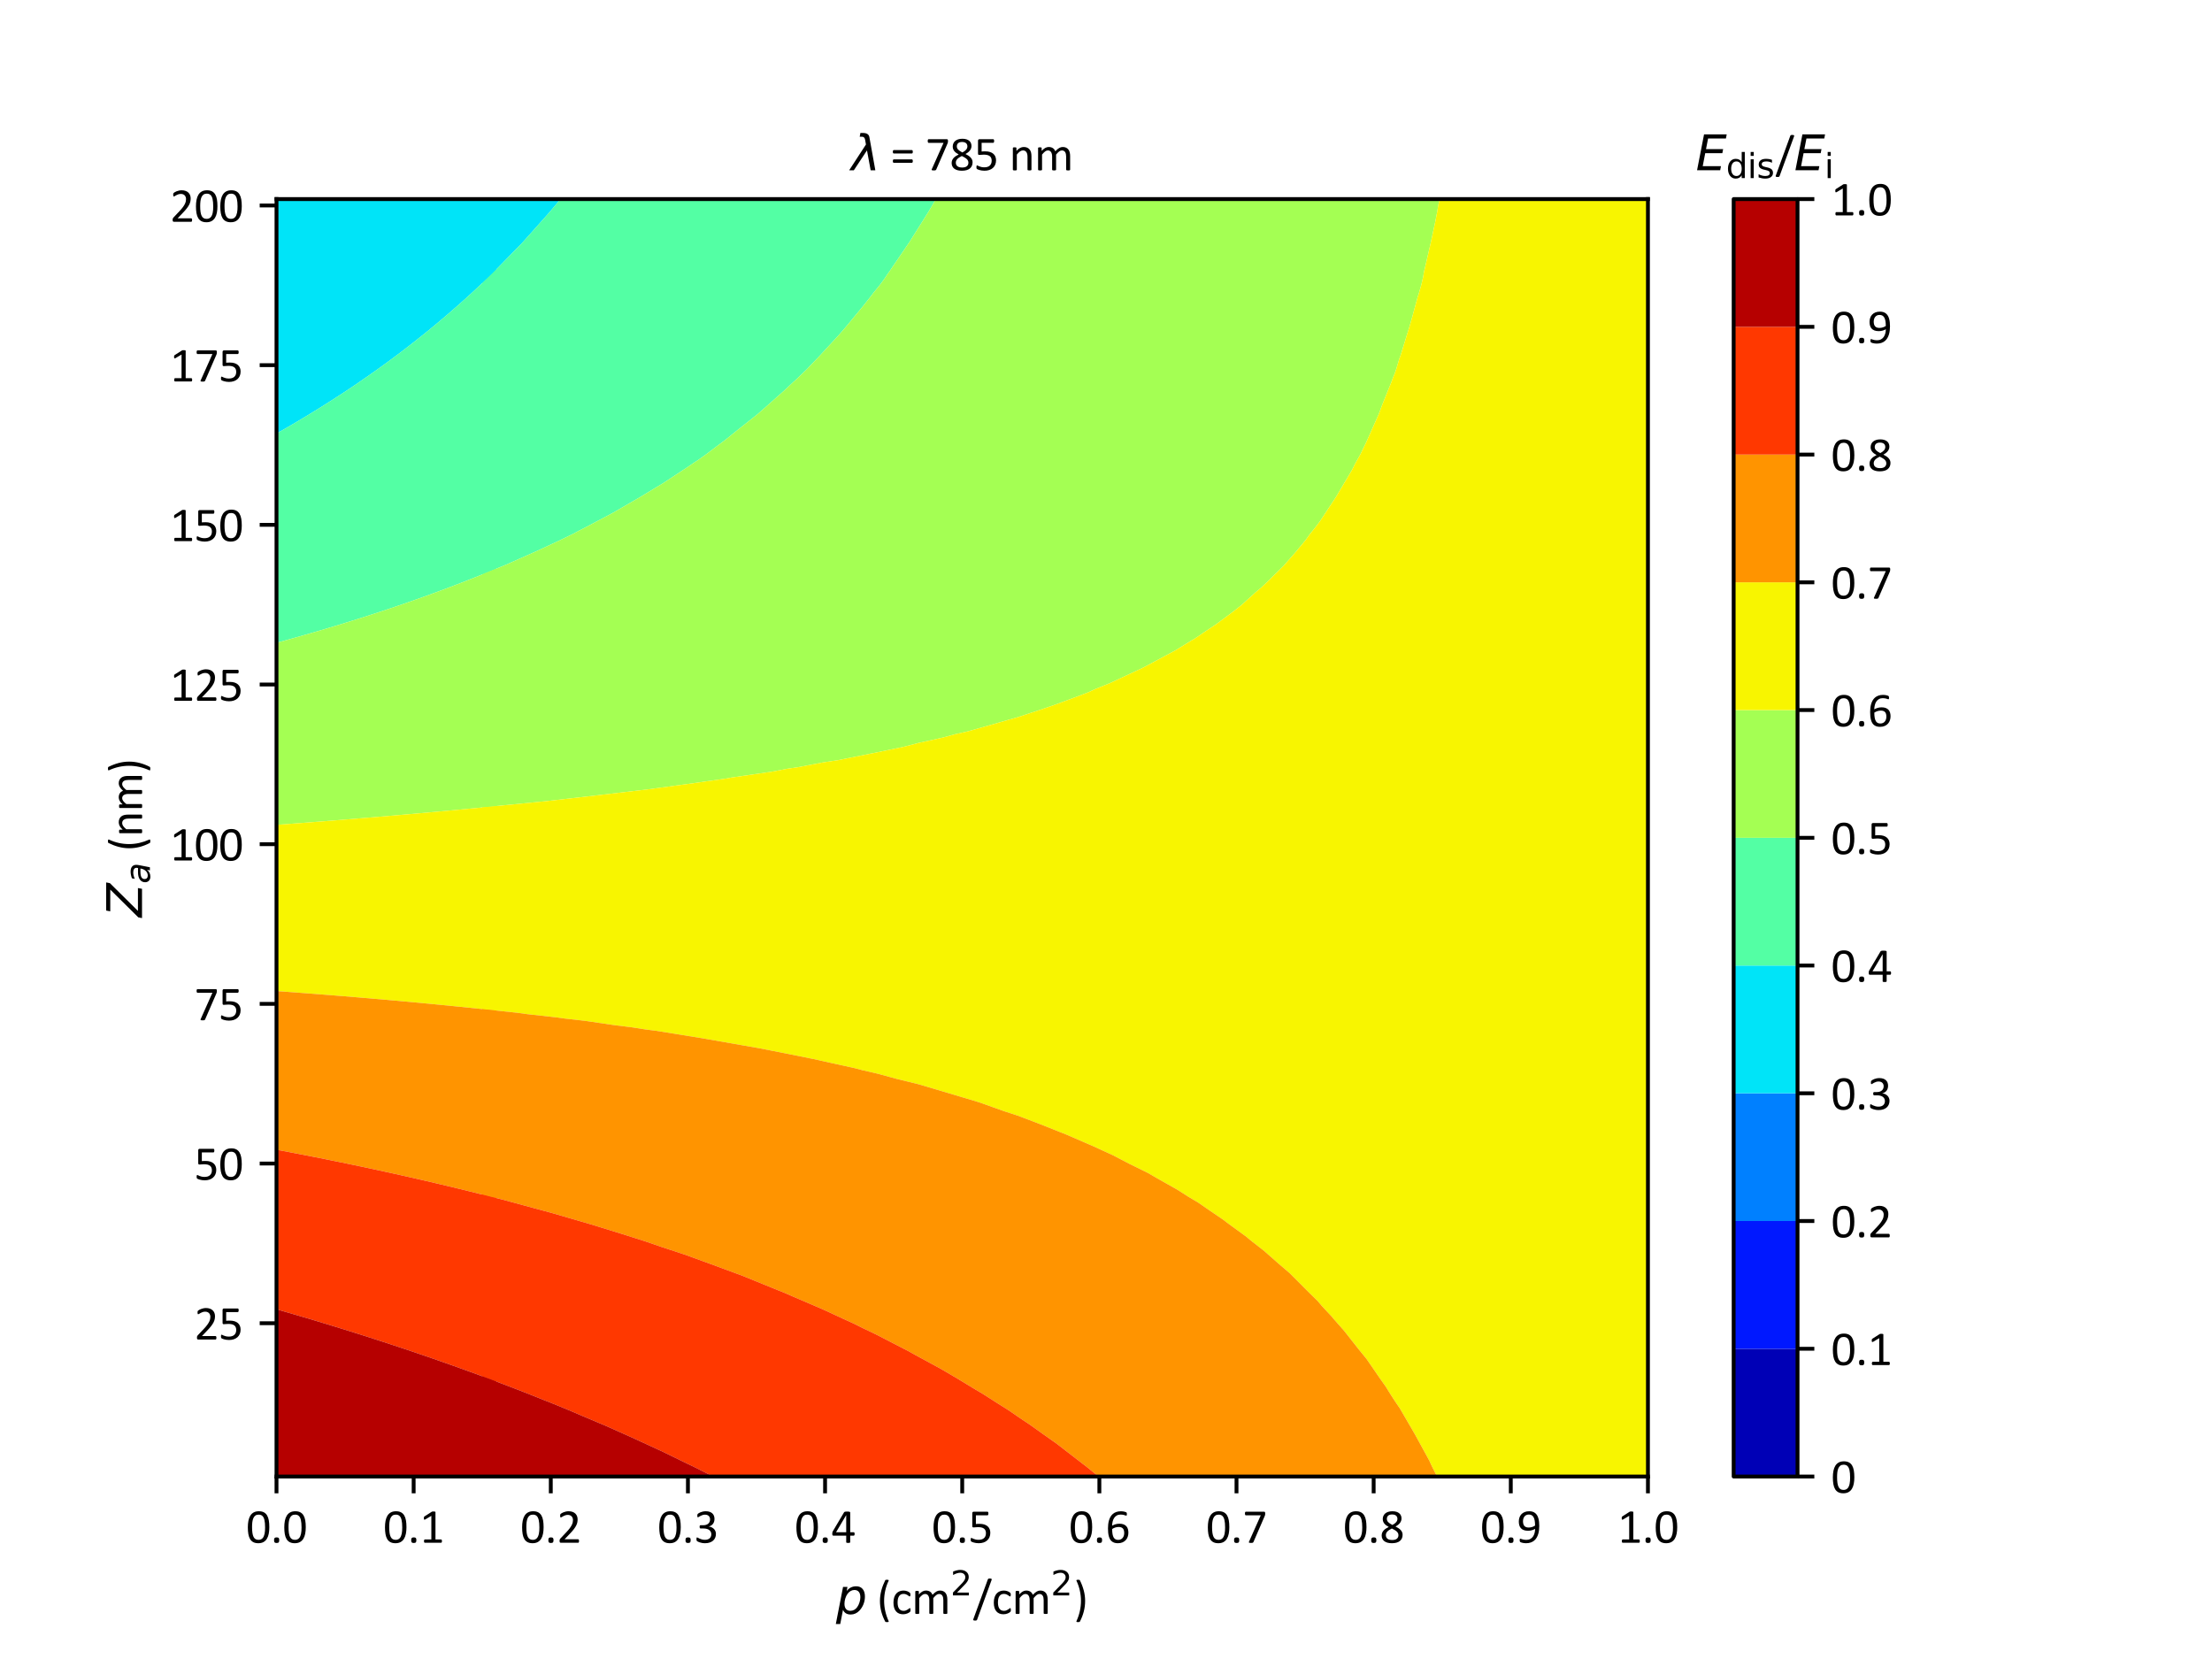 <?xml version="1.0" encoding="utf-8" standalone="no"?>
<!DOCTYPE svg PUBLIC "-//W3C//DTD SVG 1.1//EN"
  "http://www.w3.org/Graphics/SVG/1.1/DTD/svg11.dtd">
<svg xmlns:xlink="http://www.w3.org/1999/xlink" width="460.8pt" height="345.6pt" viewBox="0 0 460.8 345.6" xmlns="http://www.w3.org/2000/svg" version="1.1">
 <defs>
  <style type="text/css">*{stroke-linejoin: round; stroke-linecap: butt}</style>
 </defs>
 <g id="figure_1">
  <g id="patch_1">
   <path d="M 0 345.6 
L 460.8 345.6 
L 460.8 0 
L 0 0 
z
" style="fill: #ffffff"/>
  </g>
  <g id="axes_1">
   <g id="patch_2">
    <path d="M 57.6 307.584 
L 343.296 307.584 
L 343.296 41.472 
L 57.6 41.472 
z
" style="fill: #ffffff"/>
   </g>
   <g id="PathCollection_1">
    <path clip-path="url(#p7004a6b890)" style="fill: #0000b6"/>
   </g>
   <g id="PathCollection_2">
    <path clip-path="url(#p7004a6b890)" style="fill: #0018ff"/>
   </g>
   <g id="PathCollection_3">
    <path clip-path="url(#p7004a6b890)" style="fill: #0080ff"/>
   </g>
   <g id="PathCollection_4">
    <path d="M 57.629 90.294 
L 57.857 90.165 
L 58.449 89.833 
L 59.869 89.016 
L 60.089 88.888 
L 61.537 88.042 
L 61.937 87.804 
L 63.172 87.067 
L 63.254 87.018 
L 63.291 86.995 
L 64.067 86.526 
L 64.556 86.225 
L 65.638 85.568 
L 66.739 84.883 
L 66.796 84.848 
L 67.01 84.715 
L 68.007 84.088 
L 68.822 83.563 
L 69.516 83.123 
L 70.205 82.677 
L 70.363 82.577 
L 70.692 82.363 
L 71.694 81.707 
L 72.176 81.389 
L 73.119 80.761 
L 73.448 80.538 
L 73.631 80.415 
L 75.031 79.463 
L 75.741 78.969 
L 76.046 78.761 
L 77.05 78.062 
L 77.343 77.857 
L 77.624 77.655 
L 78.734 76.867 
L 79.259 76.488 
L 79.639 76.218 
L 80.339 75.71 
L 81.014 75.215 
L 81.665 74.736 
L 82.687 73.972 
L 82.966 73.762 
L 84.185 72.836 
L 84.888 72.291 
L 85.18 72.068 
L 86.029 71.41 
L 86.434 71.092 
L 86.894 70.723 
L 87.832 69.98 
L 88.472 69.464 
L 88.665 69.311 
L 88.979 69.057 
L 89.885 68.317 
L 89.966 68.251 
L 90.169 68.083 
L 91.105 67.307 
L 91.339 67.109 
L 91.561 66.922 
L 91.76 66.752 
L 93.077 65.637 
L 94.096 64.757 
L 94.183 64.68 
L 94.218 64.649 
L 95.256 63.741 
L 96.754 62.405 
L 96.776 62.384 
L 97.088 62.106 
L 97.83 61.43 
L 98.295 61.002 
L 98.887 60.456 
L 99.559 59.829 
L 100.055 59.357 
L 100.458 58.979 
L 101.377 58.104 
L 101.682 57.81 
L 102.171 57.33 
L 103.034 56.491 
L 103.34 56.184 
L 103.34 54.778 
L 103.34 51.451 
L 103.34 48.125 
L 103.34 44.798 
L 103.34 41.472 
L 101.816 41.472 
L 100.293 41.472 
L 98.769 41.472 
L 97.245 41.472 
L 95.721 41.472 
L 94.198 41.472 
L 92.674 41.472 
L 91.15 41.472 
L 89.627 41.472 
L 88.103 41.472 
L 86.579 41.472 
L 85.055 41.472 
L 83.532 41.472 
L 82.008 41.472 
L 80.484 41.472 
L 78.961 41.472 
L 77.437 41.472 
L 75.913 41.472 
L 74.389 41.472 
L 72.866 41.472 
L 71.342 41.472 
L 69.818 41.472 
L 68.295 41.472 
L 66.771 41.472 
L 65.247 41.472 
L 63.723 41.472 
L 62.2 41.472 
L 60.676 41.472 
L 59.152 41.472 
L 57.629 41.472 
L 57.629 44.798 
L 57.629 48.125 
L 57.629 51.451 
L 57.629 54.778 
L 57.629 58.104 
L 57.629 61.43 
L 57.629 64.757 
L 57.629 68.083 
L 57.629 71.41 
L 57.629 74.736 
L 57.629 78.062 
L 57.629 81.389 
L 57.629 84.715 
L 57.629 88.042 
" clip-path="url(#p7004a6b890)" style="fill: #00e4f8"/>
   </g>
   <g id="PathCollection_5">
    <path d="M 103.34 56.184 
L 103.034 56.491 
L 102.171 57.33 
L 101.682 57.81 
L 101.377 58.104 
L 100.458 58.979 
L 100.055 59.357 
L 99.559 59.829 
L 98.887 60.456 
L 98.295 61.002 
L 97.83 61.43 
L 97.088 62.106 
L 96.776 62.384 
L 96.754 62.405 
L 95.256 63.741 
L 94.218 64.649 
L 94.183 64.68 
L 94.096 64.757 
L 93.077 65.637 
L 91.76 66.752 
L 91.561 66.922 
L 91.339 67.109 
L 91.105 67.307 
L 90.169 68.083 
L 89.966 68.251 
L 89.885 68.317 
L 88.979 69.057 
L 88.665 69.311 
L 88.472 69.464 
L 87.832 69.98 
L 86.894 70.723 
L 86.434 71.092 
L 86.029 71.41 
L 85.18 72.068 
L 84.888 72.291 
L 84.185 72.836 
L 82.966 73.762 
L 82.687 73.972 
L 81.665 74.736 
L 81.014 75.215 
L 80.339 75.71 
L 79.639 76.218 
L 79.259 76.488 
L 78.734 76.867 
L 77.624 77.655 
L 77.343 77.857 
L 77.05 78.062 
L 76.046 78.761 
L 75.741 78.969 
L 75.031 79.463 
L 73.631 80.415 
L 73.448 80.538 
L 73.119 80.761 
L 72.176 81.389 
L 71.694 81.707 
L 70.692 82.363 
L 70.363 82.577 
L 70.205 82.677 
L 69.516 83.123 
L 68.822 83.563 
L 68.007 84.088 
L 67.01 84.715 
L 66.796 84.848 
L 66.739 84.883 
L 65.638 85.568 
L 64.556 86.225 
L 64.067 86.526 
L 63.291 86.995 
L 63.254 87.018 
L 63.172 87.067 
L 61.937 87.804 
L 61.537 88.042 
L 60.089 88.888 
L 59.869 89.016 
L 58.449 89.833 
L 57.857 90.165 
L 57.629 90.294 
L 57.629 91.368 
L 57.629 94.694 
L 57.629 98.021 
L 57.629 101.347 
L 57.629 104.674 
L 57.629 108 
L 57.629 111.326 
L 57.629 114.653 
L 57.629 117.979 
L 57.629 121.306 
L 57.629 124.632 
L 57.629 127.958 
L 57.629 131.285 
L 57.629 133.904 
L 57.997 133.806 
L 58.201 133.751 
L 58.617 133.637 
L 60.048 133.241 
L 60.32 133.162 
L 60.996 132.974 
L 61.492 132.831 
L 62.747 132.48 
L 63.54 132.249 
L 63.888 132.152 
L 64.998 131.828 
L 65.439 131.704 
L 66.765 131.314 
L 66.776 131.311 
L 66.866 131.285 
L 68.124 130.912 
L 68.522 130.789 
L 69.66 130.449 
L 69.997 130.344 
L 70.801 130.104 
L 72.063 129.71 
L 72.54 129.567 
L 73.233 129.35 
L 73.47 129.278 
L 74.569 128.933 
L 75.234 128.722 
L 77.117 128.117 
L 77.341 128.045 
L 77.483 128 
L 77.506 127.992 
L 77.61 127.958 
L 79.342 127.394 
L 79.72 127.267 
L 80.571 126.984 
L 81.43 126.696 
L 81.63 126.627 
L 82.341 126.387 
L 82.801 126.226 
L 84.066 125.799 
L 84.889 125.509 
L 85.202 125.403 
L 86.423 124.973 
L 86.693 124.881 
L 87.396 124.632 
L 88.058 124.395 
L 88.155 124.359 
L 89.311 123.944 
L 90.071 123.661 
L 90.909 123.359 
L 91.429 123.164 
L 91.92 122.986 
L 93.741 122.302 
L 93.755 122.297 
L 93.8 122.28 
L 95.264 121.719 
L 95.907 121.473 
L 96.34 121.306 
L 98.034 120.641 
L 98.814 120.331 
L 99.686 119.982 
L 99.932 119.88 
L 100.602 119.61 
L 101.179 119.37 
L 102.254 118.935 
L 103.237 118.523 
L 103.34 118.48 
L 103.34 117.979 
L 103.34 114.653 
L 103.34 111.326 
L 103.34 108 
L 103.34 104.674 
L 103.34 101.347 
L 103.34 98.021 
L 103.34 94.694 
L 103.34 91.368 
L 103.34 88.042 
L 103.34 84.715 
L 103.34 81.389 
L 103.34 78.062 
L 103.34 74.736 
L 103.34 71.41 
L 103.34 68.083 
L 103.34 64.757 
L 103.34 61.43 
L 103.34 58.104 
" clip-path="url(#p7004a6b890)" style="fill: #53ffa4"/>
   </g>
   <g id="PathCollection_6">
    <path d="M 103.34 118.48 
L 103.237 118.523 
L 102.254 118.935 
L 101.179 119.37 
L 100.602 119.61 
L 99.932 119.88 
L 99.686 119.982 
L 98.814 120.331 
L 98.034 120.641 
L 96.34 121.306 
L 95.907 121.473 
L 95.264 121.719 
L 93.8 122.28 
L 93.755 122.297 
L 93.741 122.302 
L 91.92 122.986 
L 91.429 123.164 
L 90.909 123.359 
L 90.071 123.661 
L 89.311 123.944 
L 88.155 124.359 
L 88.058 124.395 
L 87.396 124.632 
L 86.693 124.881 
L 86.423 124.973 
L 85.202 125.403 
L 84.889 125.509 
L 84.066 125.799 
L 82.801 126.226 
L 82.341 126.387 
L 81.63 126.627 
L 81.43 126.696 
L 80.571 126.984 
L 79.72 127.267 
L 79.342 127.394 
L 77.61 127.958 
L 77.506 127.992 
L 77.483 128 
L 77.341 128.045 
L 77.117 128.117 
L 75.234 128.722 
L 74.569 128.933 
L 73.47 129.278 
L 73.233 129.35 
L 72.54 129.567 
L 72.063 129.71 
L 70.801 130.104 
L 69.997 130.344 
L 69.66 130.449 
L 68.522 130.789 
L 68.124 130.912 
L 66.866 131.285 
L 66.776 131.311 
L 66.765 131.314 
L 65.439 131.704 
L 64.998 131.828 
L 63.888 132.152 
L 63.54 132.249 
L 62.747 132.48 
L 61.492 132.831 
L 60.996 132.974 
L 60.32 133.162 
L 60.048 133.241 
L 58.617 133.637 
L 58.201 133.751 
L 57.997 133.806 
L 57.629 133.904 
L 57.629 134.611 
L 57.629 137.938 
L 57.629 141.264 
L 57.629 144.59 
L 57.629 147.917 
L 57.629 151.243 
L 57.629 154.57 
L 57.629 157.896 
L 57.629 161.222 
L 57.629 164.549 
L 57.629 167.875 
L 57.629 171.202 
L 57.629 171.837 
L 57.748 171.83 
L 58.905 171.741 
L 59.385 171.709 
L 60.597 171.615 
L 60.753 171.605 
L 62.061 171.504 
L 62.33 171.486 
L 63.689 171.381 
L 63.757 171.376 
L 65.219 171.263 
L 65.274 171.259 
L 66.017 171.202 
L 66.76 171.143 
L 66.782 171.141 
L 68.216 171.029 
L 68.38 171.015 
L 69.762 170.906 
L 69.876 170.896 
L 71.156 170.796 
L 71.544 170.761 
L 72.764 170.665 
L 72.971 170.646 
L 74.095 170.558 
L 74.709 170.503 
L 75.765 170.42 
L 76.067 170.392 
L 77.031 170.316 
L 77.877 170.24 
L 78.765 170.17 
L 79.163 170.134 
L 79.966 170.07 
L 81.047 169.972 
L 81.764 169.915 
L 82.261 169.87 
L 82.899 169.82 
L 84.22 169.699 
L 84.762 169.656 
L 85.359 169.602 
L 85.829 169.564 
L 87.394 169.422 
L 87.76 169.392 
L 88.458 169.328 
L 88.758 169.305 
L 90.572 169.138 
L 90.756 169.123 
L 91.559 169.05 
L 91.684 169.04 
L 93.751 168.849 
L 93.751 168.849 
L 93.751 168.849 
L 94.747 168.757 
L 96.514 168.592 
L 97.517 168.494 
L 98.15 168.435 
L 99.272 168.33 
L 101.299 168.131 
L 101.561 168.106 
L 102.024 168.063 
L 103.312 167.935 
L 103.34 167.933 
L 103.34 167.875 
L 103.34 164.549 
L 103.34 161.222 
L 103.34 157.896 
L 103.34 154.57 
L 103.34 151.243 
L 103.34 147.917 
L 103.34 144.59 
L 103.34 141.264 
L 103.34 137.938 
L 103.34 134.611 
L 103.34 131.285 
L 103.34 127.958 
L 103.34 124.632 
L 103.34 121.306 
" clip-path="url(#p7004a6b890)" style="fill: #a4ff53"/>
   </g>
   <g id="PathCollection_7">
    <path d="M 103.34 167.933 
L 103.312 167.935 
L 102.024 168.063 
L 101.561 168.106 
L 101.299 168.131 
L 99.272 168.33 
L 98.15 168.435 
L 97.517 168.494 
L 96.514 168.592 
L 94.747 168.757 
L 93.751 168.849 
L 93.751 168.849 
L 93.751 168.849 
L 91.684 169.04 
L 91.559 169.05 
L 90.756 169.123 
L 90.572 169.138 
L 88.758 169.305 
L 88.458 169.328 
L 87.76 169.392 
L 87.394 169.422 
L 85.829 169.564 
L 85.359 169.602 
L 84.762 169.656 
L 84.22 169.699 
L 82.899 169.82 
L 82.261 169.87 
L 81.764 169.915 
L 81.047 169.972 
L 79.966 170.07 
L 79.163 170.134 
L 78.765 170.17 
L 77.877 170.24 
L 77.031 170.316 
L 76.067 170.392 
L 75.765 170.42 
L 74.709 170.503 
L 74.095 170.558 
L 72.971 170.646 
L 72.764 170.665 
L 71.544 170.761 
L 71.156 170.796 
L 69.876 170.896 
L 69.762 170.906 
L 68.38 171.015 
L 68.216 171.029 
L 66.782 171.141 
L 66.76 171.143 
L 66.017 171.202 
L 65.274 171.259 
L 65.219 171.263 
L 63.757 171.376 
L 63.689 171.381 
L 62.33 171.486 
L 62.061 171.504 
L 60.753 171.605 
L 60.597 171.615 
L 59.385 171.709 
L 58.905 171.741 
L 57.748 171.83 
L 57.629 171.837 
L 57.629 174.528 
L 57.629 177.854 
L 57.629 181.181 
L 57.629 184.507 
L 57.629 187.834 
L 57.629 191.16 
L 57.629 194.486 
L 57.629 197.813 
L 57.629 201.139 
L 57.629 204.466 
L 57.629 206.458 
L 58.012 206.488 
L 58.22 206.501 
L 60.15 206.644 
L 60.261 206.651 
L 61.103 206.714 
L 61.168 206.718 
L 62.489 206.818 
L 63.217 206.872 
L 63.42 206.888 
L 64.324 206.957 
L 66.027 207.087 
L 67.032 207.168 
L 67.657 207.216 
L 68.831 207.307 
L 69.216 207.336 
L 71 207.483 
L 71.63 207.532 
L 71.835 207.548 
L 74.351 207.757 
L 74.422 207.763 
L 74.768 207.792 
L 77.049 207.984 
L 77.209 207.998 
L 77.714 208.043 
L 77.994 208.067 
L 79.991 208.238 
L 81.087 208.337 
L 81.697 208.392 
L 82.766 208.485 
L 84.47 208.641 
L 84.804 208.67 
L 85.533 208.738 
L 85.844 208.766 
L 87.583 208.927 
L 87.689 208.938 
L 88.502 209.014 
L 88.671 209.031 
L 90.504 209.204 
L 90.793 209.234 
L 91.495 209.3 
L 91.859 209.338 
L 93.421 209.487 
L 93.898 209.538 
L 94.487 209.595 
L 95.051 209.655 
L 96.335 209.779 
L 97.005 209.851 
L 97.477 209.897 
L 98.248 209.981 
L 99.245 210.079 
L 100.113 210.174 
L 100.465 210.209 
L 101.449 210.317 
L 102.151 210.387 
L 103.224 210.506 
L 103.34 210.517 
L 103.34 207.792 
L 103.34 204.466 
L 103.34 201.139 
L 103.34 197.813 
L 103.34 194.486 
L 103.34 191.16 
L 103.34 187.834 
L 103.34 184.507 
L 103.34 181.181 
L 103.34 177.854 
L 103.34 174.528 
L 103.34 171.202 
" clip-path="url(#p7004a6b890)" style="fill: #f8f500"/>
   </g>
   <g id="PathCollection_8">
    <path d="M 103.34 210.517 
L 103.224 210.506 
L 102.151 210.387 
L 101.449 210.317 
L 100.465 210.209 
L 100.113 210.174 
L 99.245 210.079 
L 98.248 209.981 
L 97.477 209.897 
L 97.005 209.851 
L 96.335 209.779 
L 95.051 209.655 
L 94.487 209.595 
L 93.898 209.538 
L 93.421 209.487 
L 91.859 209.338 
L 91.495 209.3 
L 90.793 209.234 
L 90.504 209.204 
L 88.671 209.031 
L 88.502 209.014 
L 87.689 208.938 
L 87.583 208.927 
L 85.844 208.766 
L 85.533 208.738 
L 84.804 208.67 
L 84.47 208.641 
L 82.766 208.485 
L 81.697 208.392 
L 81.087 208.337 
L 79.991 208.238 
L 77.994 208.067 
L 77.714 208.043 
L 77.209 207.998 
L 77.049 207.984 
L 74.768 207.792 
L 74.422 207.763 
L 74.351 207.757 
L 71.835 207.548 
L 71.63 207.532 
L 71 207.483 
L 69.216 207.336 
L 68.831 207.307 
L 67.657 207.216 
L 67.032 207.168 
L 66.027 207.087 
L 64.324 206.957 
L 63.42 206.888 
L 63.217 206.872 
L 62.489 206.818 
L 61.168 206.718 
L 61.103 206.714 
L 60.261 206.651 
L 60.15 206.644 
L 58.22 206.501 
L 58.012 206.488 
L 57.629 206.458 
L 57.629 207.792 
L 57.629 211.118 
L 57.629 214.445 
L 57.629 217.771 
L 57.629 221.098 
L 57.629 224.424 
L 57.629 227.75 
L 57.629 231.077 
L 57.629 234.403 
L 57.629 237.73 
L 57.629 239.513 
L 57.98 239.58 
L 58.28 239.634 
L 60.192 239.998 
L 60.244 240.008 
L 60.628 240.082 
L 61.256 240.202 
L 62.812 240.502 
L 63.177 240.572 
L 65.14 240.959 
L 65.316 240.993 
L 65.632 241.056 
L 67.814 241.49 
L 69.053 241.742 
L 70.119 241.958 
L 70.303 241.995 
L 70.473 242.03 
L 72.252 242.395 
L 72.499 242.448 
L 73.205 242.594 
L 73.61 242.68 
L 75.034 242.976 
L 75.672 243.114 
L 76.136 243.21 
L 76.984 243.394 
L 77.81 243.567 
L 78.849 243.794 
L 79.064 243.839 
L 80.366 244.125 
L 80.581 244.17 
L 81.542 244.382 
L 81.989 244.481 
L 82.028 244.49 
L 83.348 244.782 
L 83.758 244.877 
L 84.913 245.134 
L 85.211 245.203 
L 86.111 245.405 
L 87.159 245.649 
L 87.834 245.801 
L 88.397 245.933 
L 88.868 246.039 
L 90.569 246.44 
L 90.752 246.482 
L 91.586 246.679 
L 91.619 246.687 
L 91.82 246.735 
L 93.349 247.098 
L 95.581 247.639 
L 95.668 247.66 
L 95.753 247.681 
L 95.868 247.709 
L 97.808 248.184 
L 98.149 248.27 
L 99.801 248.683 
L 99.842 248.693 
L 99.849 248.695 
L 100.696 248.908 
L 100.862 248.951 
L 102.572 249.384 
L 103.051 249.51 
L 103.34 249.583 
L 103.34 247.709 
L 103.34 244.382 
L 103.34 241.056 
L 103.34 237.73 
L 103.34 234.403 
L 103.34 231.077 
L 103.34 227.75 
L 103.34 224.424 
L 103.34 221.098 
L 103.34 217.771 
L 103.34 214.445 
L 103.34 211.118 
" clip-path="url(#p7004a6b890)" style="fill: #ff9400"/>
   </g>
   <g id="PathCollection_9">
    <path d="M 103.34 249.583 
L 103.051 249.51 
L 102.572 249.384 
L 100.862 248.951 
L 100.696 248.908 
L 99.849 248.695 
L 99.842 248.693 
L 99.801 248.683 
L 98.149 248.27 
L 97.808 248.184 
L 95.868 247.709 
L 95.753 247.681 
L 95.668 247.66 
L 95.581 247.639 
L 93.349 247.098 
L 91.82 246.735 
L 91.619 246.687 
L 91.586 246.679 
L 90.752 246.482 
L 90.569 246.44 
L 88.868 246.039 
L 88.397 245.933 
L 87.834 245.801 
L 87.159 245.649 
L 86.111 245.405 
L 85.211 245.203 
L 84.913 245.134 
L 83.758 244.877 
L 83.348 244.782 
L 82.028 244.49 
L 81.989 244.481 
L 81.542 244.382 
L 80.581 244.17 
L 80.366 244.125 
L 79.064 243.839 
L 78.849 243.794 
L 77.81 243.567 
L 76.984 243.394 
L 76.136 243.21 
L 75.672 243.114 
L 75.034 242.976 
L 73.61 242.68 
L 73.205 242.594 
L 72.499 242.448 
L 72.252 242.395 
L 70.473 242.03 
L 70.303 241.995 
L 70.119 241.958 
L 69.053 241.742 
L 67.814 241.49 
L 65.632 241.056 
L 65.316 240.993 
L 65.14 240.959 
L 63.177 240.572 
L 62.812 240.502 
L 61.256 240.202 
L 60.628 240.082 
L 60.244 240.008 
L 60.192 239.998 
L 58.28 239.634 
L 57.98 239.58 
L 57.629 239.513 
L 57.629 241.056 
L 57.629 244.382 
L 57.629 247.709 
L 57.629 251.035 
L 57.629 254.362 
L 57.629 257.688 
L 57.629 261.014 
L 57.629 264.341 
L 57.629 267.667 
L 57.629 270.994 
L 57.629 272.761 
L 57.983 272.861 
L 58.261 272.94 
L 59.668 273.346 
L 60.094 273.469 
L 61.038 273.745 
L 61.815 273.972 
L 62.396 274.142 
L 62.499 274.172 
L 62.998 274.32 
L 64.692 274.822 
L 66.267 275.294 
L 66.318 275.31 
L 66.328 275.313 
L 67.166 275.566 
L 67.37 275.629 
L 68.993 276.121 
L 69.562 276.298 
L 70.046 276.445 
L 70.915 276.715 
L 71.664 276.944 
L 72.8 277.299 
L 72.924 277.338 
L 73.909 277.646 
L 74.329 277.779 
L 74.471 277.824 
L 75.8 278.245 
L 76.042 278.323 
L 76.989 278.624 
L 78.041 278.965 
L 78.672 279.167 
L 79.287 279.367 
L 79.644 279.482 
L 81.223 279.999 
L 81.472 280.08 
L 82.245 280.336 
L 83.164 280.641 
L 83.702 280.819 
L 84.162 280.973 
L 85.602 281.456 
L 85.924 281.565 
L 87.05 281.947 
L 87.575 282.126 
L 87.699 282.169 
L 88.458 282.429 
L 88.829 282.558 
L 90.207 283.032 
L 90.96 283.295 
L 91.317 283.419 
L 92.454 283.818 
L 92.834 283.95 
L 93.82 284.299 
L 94.174 284.425 
L 94.225 284.443 
L 95.455 284.882 
L 96.095 285.114 
L 97.027 285.448 
L 97.496 285.619 
L 98.069 285.826 
L 99.751 286.442 
L 99.877 286.488 
L 100.319 286.651 
L 101.03 286.915 
L 102.144 287.329 
L 102.936 287.626 
L 103.281 287.755 
L 103.34 287.778 
L 103.34 287.626 
L 103.34 284.299 
L 103.34 280.973 
L 103.34 277.646 
L 103.34 274.32 
L 103.34 270.994 
L 103.34 267.667 
L 103.34 264.341 
L 103.34 261.014 
L 103.34 257.688 
L 103.34 254.362 
L 103.34 251.035 
" clip-path="url(#p7004a6b890)" style="fill: #ff3800"/>
   </g>
   <g id="PathCollection_10">
    <path d="M 103.34 287.778 
L 103.281 287.755 
L 102.936 287.626 
L 102.144 287.329 
L 101.03 286.915 
L 100.319 286.651 
L 99.877 286.488 
L 99.751 286.442 
L 98.069 285.826 
L 97.496 285.619 
L 97.027 285.448 
L 96.095 285.114 
L 95.455 284.882 
L 94.225 284.443 
L 94.174 284.425 
L 93.82 284.299 
L 92.834 283.95 
L 92.454 283.818 
L 91.317 283.419 
L 90.96 283.295 
L 90.207 283.032 
L 88.829 282.558 
L 88.458 282.429 
L 87.699 282.169 
L 87.575 282.126 
L 87.05 281.947 
L 85.924 281.565 
L 85.602 281.456 
L 84.162 280.973 
L 83.702 280.819 
L 83.164 280.641 
L 82.245 280.336 
L 81.472 280.08 
L 81.223 279.999 
L 79.644 279.482 
L 79.287 279.367 
L 78.672 279.167 
L 78.041 278.965 
L 76.989 278.624 
L 76.042 278.323 
L 75.8 278.245 
L 74.471 277.824 
L 74.329 277.779 
L 73.909 277.646 
L 72.924 277.338 
L 72.8 277.299 
L 71.664 276.944 
L 70.915 276.715 
L 70.046 276.445 
L 69.562 276.298 
L 68.993 276.121 
L 67.37 275.629 
L 67.166 275.566 
L 66.328 275.313 
L 66.318 275.31 
L 66.267 275.294 
L 64.692 274.822 
L 62.998 274.32 
L 62.499 274.172 
L 62.396 274.142 
L 61.815 273.972 
L 61.038 273.745 
L 60.094 273.469 
L 59.668 273.346 
L 58.261 272.94 
L 57.983 272.861 
L 57.629 272.761 
L 57.629 274.32 
L 57.629 277.646 
L 57.629 280.973 
L 57.629 284.299 
L 57.629 287.626 
L 57.629 290.952 
L 57.629 294.278 
L 57.629 297.605 
L 57.629 300.931 
L 57.629 304.258 
L 57.629 307.584 
L 59.152 307.584 
L 60.676 307.584 
L 62.2 307.584 
L 63.723 307.584 
L 65.247 307.584 
L 66.771 307.584 
L 68.295 307.584 
L 69.818 307.584 
L 71.342 307.584 
L 72.866 307.584 
L 74.389 307.584 
L 75.913 307.584 
L 77.437 307.584 
L 78.961 307.584 
L 80.484 307.584 
L 82.008 307.584 
L 83.532 307.584 
L 85.055 307.584 
L 86.579 307.584 
L 88.103 307.584 
L 89.627 307.584 
L 91.15 307.584 
L 92.674 307.584 
L 94.198 307.584 
L 95.721 307.584 
L 97.245 307.584 
L 98.769 307.584 
L 100.293 307.584 
L 101.816 307.584 
L 103.34 307.584 
L 103.34 304.258 
L 103.34 300.931 
L 103.34 297.605 
L 103.34 294.278 
L 103.34 290.952 
" clip-path="url(#p7004a6b890)" style="fill: #b60000"/>
   </g>
   <g id="PathCollection_11">
    <path clip-path="url(#p7004a6b890)" style="fill: #0000b6"/>
   </g>
   <g id="PathCollection_12">
    <path clip-path="url(#p7004a6b890)" style="fill: #0018ff"/>
   </g>
   <g id="PathCollection_13">
    <path clip-path="url(#p7004a6b890)" style="fill: #0080ff"/>
   </g>
   <g id="PathCollection_14">
    <path d="M 100.454 58.979 
L 102.211 57.288 
L 102.883 56.641 
L 102.91 56.615 
L 108.782 50.597 
L 109.017 50.342 
L 114.372 44.332 
L 114.598 44.07 
L 116.711 41.545 
L 116.772 41.472 
L 116.644 41.472 
L 108.549 41.472 
L 100.454 41.472 
L 100.454 50.342 
" clip-path="url(#p7004a6b890)" style="fill: #00e4f8"/>
   </g>
   <g id="PathCollection_15">
    <path d="M 116.772 41.472 
L 116.711 41.545 
L 114.598 44.07 
L 114.372 44.332 
L 109.017 50.342 
L 108.782 50.597 
L 102.91 56.615 
L 102.883 56.641 
L 102.211 57.288 
L 100.454 58.979 
L 100.454 59.213 
L 100.454 68.083 
L 100.454 76.954 
L 100.454 85.824 
L 100.454 94.694 
L 100.454 103.565 
L 100.454 112.435 
L 100.454 119.647 
L 101.2 119.332 
L 105.264 117.706 
L 111.281 115.033 
L 112.771 114.352 
L 116.866 112.435 
L 119.521 111.14 
L 120.603 110.558 
L 122.009 109.837 
L 127.708 106.819 
L 132.698 103.922 
L 132.922 103.8 
L 133.324 103.565 
L 138.224 100.602 
L 143.249 97.292 
L 144.606 96.364 
L 145.451 95.817 
L 147.03 94.694 
L 150.012 92.439 
L 150.488 92.096 
L 151.191 91.562 
L 153.801 89.458 
L 157.653 86.411 
L 158.338 85.824 
L 163.485 81.256 
L 165.305 79.552 
L 165.808 79.111 
L 168.046 76.954 
L 169.637 75.288 
L 170.542 74.356 
L 174.806 69.726 
L 176.223 68.083 
L 179.778 63.787 
L 181.343 61.811 
L 181.878 61.104 
L 183.411 59.213 
L 184.342 57.933 
L 184.876 57.116 
L 185.24 56.615 
L 189.504 50.351 
L 189.509 50.342 
L 189.536 50.299 
L 193.448 44.07 
L 193.82 43.434 
L 194.963 41.472 
L 189.496 41.472 
L 181.402 41.472 
L 173.307 41.472 
L 165.212 41.472 
L 157.117 41.472 
L 149.023 41.472 
L 140.928 41.472 
L 132.833 41.472 
L 124.739 41.472 
" clip-path="url(#p7004a6b890)" style="fill: #53ffa4"/>
   </g>
   <g id="PathCollection_16">
    <path d="M 194.963 41.472 
L 193.82 43.434 
L 193.448 44.07 
L 189.536 50.299 
L 189.509 50.342 
L 189.504 50.351 
L 185.24 56.615 
L 184.876 57.116 
L 184.342 57.933 
L 183.411 59.213 
L 181.878 61.104 
L 181.343 61.811 
L 179.778 63.787 
L 176.223 68.083 
L 174.806 69.726 
L 170.542 74.356 
L 169.637 75.288 
L 168.046 76.954 
L 165.808 79.111 
L 165.305 79.552 
L 163.485 81.256 
L 158.338 85.824 
L 157.653 86.411 
L 153.801 89.458 
L 151.191 91.562 
L 150.488 92.096 
L 150.012 92.439 
L 147.03 94.694 
L 145.451 95.817 
L 144.606 96.364 
L 143.249 97.292 
L 138.224 100.602 
L 133.324 103.565 
L 132.922 103.8 
L 132.698 103.922 
L 127.708 106.819 
L 122.009 109.837 
L 120.603 110.558 
L 119.521 111.14 
L 116.866 112.435 
L 112.771 114.352 
L 111.281 115.033 
L 105.264 117.706 
L 101.2 119.332 
L 100.454 119.647 
L 100.454 121.306 
L 100.454 130.176 
L 100.454 139.046 
L 100.454 147.917 
L 100.454 156.787 
L 100.454 165.658 
L 100.454 168.19 
L 102.599 168.008 
L 103.619 167.896 
L 111.722 167.098 
L 113.624 166.917 
L 124.613 165.658 
L 124.699 165.648 
L 124.713 165.646 
L 124.785 165.636 
L 135.684 164.356 
L 137.497 164.1 
L 145.155 163.06 
L 146.484 162.875 
L 146.739 162.829 
L 151.074 162.215 
L 152.38 161.979 
L 160.748 160.766 
L 163.937 160.16 
L 166.352 159.803 
L 171.441 158.832 
L 174.718 158.334 
L 181.319 157.007 
L 181.475 156.982 
L 182.44 156.787 
L 188.369 155.552 
L 191.333 154.775 
L 196.406 153.653 
L 199.048 152.933 
L 201.641 152.355 
L 208.145 150.515 
L 210.133 149.935 
L 211.869 149.452 
L 216.541 147.917 
L 219.584 146.877 
L 223.819 145.319 
L 226.625 144.251 
L 228.291 143.488 
L 231.208 142.321 
L 237.958 139.163 
L 238.112 139.098 
L 238.211 139.046 
L 244.821 135.507 
L 248.307 133.364 
L 248.814 133.085 
L 249.287 132.774 
L 250.756 131.764 
L 253.151 130.176 
L 253.582 129.871 
L 256.67 127.578 
L 258.604 126.072 
L 261.558 123.397 
L 262.758 122.389 
L 263.91 121.306 
L 267.354 117.92 
L 269.894 115.033 
L 271.606 112.963 
L 272.033 112.435 
L 272.802 111.364 
L 274.03 109.837 
L 274.997 108.555 
L 278.29 103.565 
L 278.445 103.319 
L 278.982 102.391 
L 281.579 98.026 
L 281.961 97.292 
L 282.251 96.684 
L 283.374 94.694 
L 283.955 93.479 
L 284.63 92.096 
L 287.163 86.405 
L 287.391 85.824 
L 287.906 84.429 
L 289.87 79.552 
L 290.221 78.582 
L 290.51 77.916 
L 290.846 76.954 
L 291.504 74.743 
L 291.653 74.356 
L 291.845 73.795 
L 293.608 68.083 
L 294.094 66.406 
L 295.347 61.811 
L 295.489 61.411 
L 296.119 59.213 
L 296.478 57.638 
L 296.647 56.615 
L 296.824 55.888 
L 298.104 50.342 
L 299.002 46.155 
L 299.408 44.07 
L 299.586 42.941 
L 299.898 41.472 
L 294.728 41.472 
L 286.633 41.472 
L 278.538 41.472 
L 270.444 41.472 
L 262.349 41.472 
L 254.254 41.472 
L 246.159 41.472 
L 238.065 41.472 
L 229.97 41.472 
L 221.875 41.472 
L 213.78 41.472 
L 205.686 41.472 
L 197.591 41.472 
" clip-path="url(#p7004a6b890)" style="fill: #a4ff53"/>
   </g>
   <g id="PathCollection_17">
    <path d="M 299.898 41.472 
L 299.586 42.941 
L 299.408 44.07 
L 299.002 46.155 
L 298.104 50.342 
L 296.824 55.888 
L 296.647 56.615 
L 296.478 57.638 
L 296.119 59.213 
L 295.489 61.411 
L 295.347 61.811 
L 294.094 66.406 
L 293.608 68.083 
L 291.845 73.795 
L 291.653 74.356 
L 291.504 74.743 
L 290.846 76.954 
L 290.51 77.916 
L 290.221 78.582 
L 289.87 79.552 
L 287.906 84.429 
L 287.391 85.824 
L 287.163 86.405 
L 284.63 92.096 
L 283.955 93.479 
L 283.374 94.694 
L 282.251 96.684 
L 281.961 97.292 
L 281.579 98.026 
L 278.982 102.391 
L 278.445 103.319 
L 278.29 103.565 
L 274.997 108.555 
L 274.03 109.837 
L 272.802 111.364 
L 272.033 112.435 
L 271.606 112.963 
L 269.894 115.033 
L 267.354 117.92 
L 263.91 121.306 
L 262.758 122.389 
L 261.558 123.397 
L 258.604 126.072 
L 256.67 127.578 
L 253.582 129.871 
L 253.151 130.176 
L 250.756 131.764 
L 249.287 132.774 
L 248.814 133.085 
L 248.307 133.364 
L 244.821 135.507 
L 238.211 139.046 
L 238.112 139.098 
L 237.958 139.163 
L 231.208 142.321 
L 228.291 143.488 
L 226.625 144.251 
L 223.819 145.319 
L 219.584 146.877 
L 216.541 147.917 
L 211.869 149.452 
L 210.133 149.935 
L 208.145 150.515 
L 201.641 152.355 
L 199.048 152.933 
L 196.406 153.653 
L 191.333 154.775 
L 188.369 155.552 
L 182.44 156.787 
L 181.475 156.982 
L 181.319 157.007 
L 174.718 158.334 
L 171.441 158.832 
L 166.352 159.803 
L 163.937 160.16 
L 160.748 160.766 
L 152.38 161.979 
L 151.074 162.215 
L 146.739 162.829 
L 146.484 162.875 
L 145.155 163.06 
L 137.497 164.1 
L 135.684 164.356 
L 124.785 165.636 
L 124.713 165.646 
L 124.699 165.648 
L 124.613 165.658 
L 113.624 166.917 
L 111.722 167.098 
L 103.619 167.896 
L 102.599 168.008 
L 100.454 168.19 
L 100.454 174.528 
L 100.454 183.398 
L 100.454 192.269 
L 100.454 201.139 
L 100.454 210.01 
L 100.454 210.208 
L 100.534 210.219 
L 107.671 210.971 
L 109.677 211.246 
L 115.914 211.942 
L 117.457 212.162 
L 122.272 212.713 
L 127.979 213.561 
L 131.337 213.969 
L 134.516 214.462 
L 136.625 214.725 
L 146.238 216.282 
L 146.544 216.331 
L 147.637 216.526 
L 154.625 217.749 
L 158.221 218.379 
L 160.773 218.88 
L 169.473 220.62 
L 173.32 221.478 
L 178.076 222.524 
L 179.577 222.923 
L 182.933 223.699 
L 186.758 224.749 
L 191.238 225.842 
L 197.58 227.721 
L 197.6 227.726 
L 197.68 227.75 
L 203.968 229.633 
L 209.063 231.452 
L 212.018 232.413 
L 216.133 233.974 
L 216.181 233.99 
L 216.26 234.023 
L 222.306 236.425 
L 222.751 236.621 
L 228.322 239.039 
L 228.681 239.219 
L 231.802 240.645 
L 235.311 242.474 
L 239.113 244.342 
L 241.094 245.491 
L 245.269 247.846 
L 247.616 249.345 
L 249.643 250.545 
L 251.393 251.764 
L 254.826 254.102 
L 255.168 254.362 
L 255.588 254.693 
L 256.587 255.42 
L 258.695 256.96 
L 259.472 257.514 
L 260.515 258.382 
L 263.345 260.597 
L 266.332 263.232 
L 268.641 265.208 
L 272.929 269.504 
L 273.958 270.507 
L 274.541 271.085 
L 275.398 272.102 
L 277.507 274.368 
L 277.764 274.7 
L 279.967 277.194 
L 282.942 280.973 
L 284.682 283.11 
L 287.524 287.245 
L 288.705 288.903 
L 289.273 289.843 
L 290.348 291.529 
L 290.956 292.441 
L 291.561 293.313 
L 294.704 298.714 
L 294.719 298.738 
L 294.78 298.851 
L 297.747 304.275 
L 298.064 304.986 
L 298.326 305.543 
L 299.357 307.584 
L 302.822 307.584 
L 310.917 307.584 
L 319.012 307.584 
L 327.107 307.584 
L 335.201 307.584 
L 343.296 307.584 
L 343.296 298.714 
L 343.296 289.843 
L 343.296 280.973 
L 343.296 272.102 
L 343.296 263.232 
L 343.296 254.362 
L 343.296 245.491 
L 343.296 236.621 
L 343.296 227.75 
L 343.296 218.88 
L 343.296 210.01 
L 343.296 201.139 
L 343.296 192.269 
L 343.296 183.398 
L 343.296 174.528 
L 343.296 165.658 
L 343.296 156.787 
L 343.296 147.917 
L 343.296 139.046 
L 343.296 130.176 
L 343.296 121.306 
L 343.296 112.435 
L 343.296 103.565 
L 343.296 94.694 
L 343.296 85.824 
L 343.296 76.954 
L 343.296 68.083 
L 343.296 59.213 
L 343.296 50.342 
L 343.296 41.472 
L 335.201 41.472 
L 327.107 41.472 
L 319.012 41.472 
L 310.917 41.472 
L 302.822 41.472 
" clip-path="url(#p7004a6b890)" style="fill: #f8f500"/>
   </g>
   <g id="PathCollection_18">
    <path d="M 299.357 307.584 
L 298.326 305.543 
L 298.064 304.986 
L 297.747 304.275 
L 294.78 298.851 
L 294.719 298.738 
L 294.704 298.714 
L 291.561 293.313 
L 290.956 292.441 
L 290.348 291.529 
L 289.273 289.843 
L 288.705 288.903 
L 287.524 287.245 
L 284.682 283.11 
L 282.942 280.973 
L 279.967 277.194 
L 277.764 274.7 
L 277.507 274.368 
L 275.398 272.102 
L 274.541 271.085 
L 273.958 270.507 
L 272.929 269.504 
L 268.641 265.208 
L 266.332 263.232 
L 263.345 260.597 
L 260.515 258.382 
L 259.472 257.514 
L 258.695 256.96 
L 256.587 255.42 
L 255.588 254.693 
L 255.168 254.362 
L 254.826 254.102 
L 251.393 251.764 
L 249.643 250.545 
L 247.616 249.345 
L 245.269 247.846 
L 241.094 245.491 
L 239.113 244.342 
L 235.311 242.474 
L 231.802 240.645 
L 228.681 239.219 
L 228.322 239.039 
L 222.751 236.621 
L 222.306 236.425 
L 216.26 234.023 
L 216.181 233.99 
L 216.133 233.974 
L 212.018 232.413 
L 209.063 231.452 
L 203.968 229.633 
L 197.68 227.75 
L 197.6 227.726 
L 197.58 227.721 
L 191.238 225.842 
L 186.758 224.749 
L 182.933 223.699 
L 179.577 222.923 
L 178.076 222.524 
L 173.32 221.478 
L 169.473 220.62 
L 160.773 218.88 
L 158.221 218.379 
L 154.625 217.749 
L 147.637 216.526 
L 146.544 216.331 
L 146.238 216.282 
L 136.625 214.725 
L 134.516 214.462 
L 131.337 213.969 
L 127.979 213.561 
L 122.272 212.713 
L 117.457 212.162 
L 115.914 211.942 
L 109.677 211.246 
L 107.671 210.971 
L 100.534 210.219 
L 100.454 210.208 
L 100.454 218.88 
L 100.454 227.75 
L 100.454 236.621 
L 100.454 245.491 
L 100.454 248.843 
L 101.862 249.215 
L 104.555 249.868 
L 111.536 251.764 
L 113.252 252.227 
L 115.112 252.732 
L 120.69 254.362 
L 123.158 255.079 
L 129.254 256.96 
L 130.198 257.249 
L 130.627 257.394 
L 134.567 258.646 
L 137.748 259.747 
L 142.639 261.357 
L 147.787 263.232 
L 148.874 263.624 
L 149.223 263.761 
L 154.765 265.81 
L 162.251 268.857 
L 162.979 269.141 
L 163.835 269.504 
L 165.133 270.073 
L 169.858 272.102 
L 171.131 272.643 
L 171.622 272.867 
L 175.589 274.7 
L 178.017 275.811 
L 179.785 276.696 
L 182.523 278.006 
L 188.27 280.973 
L 189.107 281.399 
L 190.693 282.284 
L 196.004 285.17 
L 199.547 287.245 
L 202.513 289.056 
L 203.846 289.843 
L 204.644 290.316 
L 207.97 292.441 
L 210.156 293.815 
L 212.552 295.465 
L 214.515 296.77 
L 217.231 298.714 
L 220.06 300.703 
L 225.6 304.986 
L 226.35 305.553 
L 228.847 307.584 
L 229.97 307.584 
L 238.065 307.584 
L 246.159 307.584 
L 254.254 307.584 
L 262.349 307.584 
L 270.444 307.584 
L 278.538 307.584 
L 286.633 307.584 
L 294.728 307.584 
" clip-path="url(#p7004a6b890)" style="fill: #ff9400"/>
   </g>
   <g id="PathCollection_19">
    <path d="M 228.847 307.584 
L 226.35 305.553 
L 225.6 304.986 
L 220.06 300.703 
L 217.231 298.714 
L 214.515 296.77 
L 212.552 295.465 
L 210.156 293.815 
L 207.97 292.441 
L 204.644 290.316 
L 203.846 289.843 
L 202.513 289.056 
L 199.547 287.245 
L 196.004 285.17 
L 190.693 282.284 
L 189.107 281.399 
L 188.27 280.973 
L 182.523 278.006 
L 179.785 276.696 
L 178.017 275.811 
L 175.589 274.7 
L 171.622 272.867 
L 171.131 272.643 
L 169.858 272.102 
L 165.133 270.073 
L 163.835 269.504 
L 162.979 269.141 
L 162.251 268.857 
L 154.765 265.81 
L 149.223 263.761 
L 148.874 263.624 
L 147.787 263.232 
L 142.639 261.357 
L 137.748 259.747 
L 134.567 258.646 
L 130.627 257.394 
L 130.198 257.249 
L 129.254 256.96 
L 123.158 255.079 
L 120.69 254.362 
L 115.112 252.732 
L 113.252 252.227 
L 111.536 251.764 
L 104.555 249.868 
L 101.862 249.215 
L 100.454 248.843 
L 100.454 254.362 
L 100.454 263.232 
L 100.454 272.102 
L 100.454 280.973 
L 100.454 286.715 
L 102.595 287.497 
L 107.547 289.389 
L 108.636 289.804 
L 108.664 289.815 
L 108.735 289.843 
L 109.036 289.964 
L 115.267 292.441 
L 118.512 293.771 
L 121.333 294.981 
L 126.252 297.055 
L 129.966 298.714 
L 132.417 299.814 
L 133.428 300.288 
L 137.7 302.25 
L 143.329 304.986 
L 144.937 305.764 
L 148.542 307.584 
L 149.023 307.584 
L 157.117 307.584 
L 165.212 307.584 
L 173.307 307.584 
L 181.402 307.584 
L 189.496 307.584 
L 197.591 307.584 
L 205.686 307.584 
L 213.78 307.584 
L 221.875 307.584 
" clip-path="url(#p7004a6b890)" style="fill: #ff3800"/>
   </g>
   <g id="PathCollection_20">
    <path d="M 148.542 307.584 
L 144.937 305.764 
L 143.329 304.986 
L 137.7 302.25 
L 133.428 300.288 
L 132.417 299.814 
L 129.966 298.714 
L 126.252 297.055 
L 121.333 294.981 
L 118.512 293.771 
L 115.267 292.441 
L 109.036 289.964 
L 108.735 289.843 
L 108.664 289.815 
L 108.636 289.804 
L 107.547 289.389 
L 102.595 287.497 
L 100.454 286.715 
L 100.454 289.843 
L 100.454 298.714 
L 100.454 307.584 
L 108.549 307.584 
L 116.644 307.584 
L 124.739 307.584 
L 132.833 307.584 
L 140.928 307.584 
" clip-path="url(#p7004a6b890)" style="fill: #b60000"/>
   </g>
   <g id="matplotlib.axis_1">
    <g id="xtick_1">
     <g id="line2d_1">
      <defs>
       <path id="m3e192d6800" d="M 0 0 
L 0 3.5 
" style="stroke: #000000; stroke-width: 0.8"/>
      </defs>
      <g>
       <use xlink:href="#m3e192d6800" x="57.6" y="307.584" style="stroke: #000000; stroke-width: 0.8"/>
      </g>
     </g>
     <g id="text_1">
      <!-- 0.0 -->
      <g transform="translate(51.269 321.386) scale(0.1 -0.1)">
       <defs>
        <path id="Calibri-30" d="M 3022 2031 
Q 3022 1566 2948 1181 
Q 2875 797 2704 520 
Q 2534 244 2259 92 
Q 1984 -59 1581 -59 
Q 1200 -59 939 77 
Q 678 213 518 477 
Q 359 741 292 1127 
Q 225 1513 225 2013 
Q 225 2475 300 2861 
Q 375 3247 544 3523 
Q 713 3800 988 3951 
Q 1263 4103 1663 4103 
Q 2047 4103 2308 3967 
Q 2569 3831 2728 3567 
Q 2888 3303 2955 2917 
Q 3022 2531 3022 2031 
z
M 2472 1994 
Q 2472 2297 2450 2537 
Q 2428 2778 2386 2962 
Q 2344 3147 2276 3280 
Q 2209 3413 2115 3498 
Q 2022 3584 1901 3623 
Q 1781 3663 1631 3663 
Q 1366 3663 1200 3538 
Q 1034 3413 939 3194 
Q 844 2975 809 2681 
Q 775 2388 775 2050 
Q 775 1597 822 1280 
Q 869 963 970 763 
Q 1072 563 1230 472 
Q 1388 381 1613 381 
Q 1788 381 1920 437 
Q 2053 494 2148 598 
Q 2244 703 2306 850 
Q 2369 997 2406 1175 
Q 2444 1353 2458 1561 
Q 2472 1769 2472 1994 
z
" transform="scale(0.016)"/>
        <path id="Calibri-2e" d="M 1144 341 
Q 1144 119 1070 45 
Q 997 -28 803 -28 
Q 616 -28 544 44 
Q 472 116 472 331 
Q 472 553 545 626 
Q 619 700 813 700 
Q 1000 700 1072 628 
Q 1144 556 1144 341 
z
" transform="scale(0.016)"/>
       </defs>
       <use xlink:href="#Calibri-30"/>
       <use xlink:href="#Calibri-2e" x="50.684"/>
       <use xlink:href="#Calibri-30" x="75.928"/>
      </g>
     </g>
    </g>
    <g id="xtick_2">
     <g id="line2d_2">
      <g>
       <use xlink:href="#m3e192d6800" x="86.17" y="307.584" style="stroke: #000000; stroke-width: 0.8"/>
      </g>
     </g>
     <g id="text_2">
      <!-- 0.1 -->
      <g transform="translate(79.838 321.386) scale(0.1 -0.1)">
       <defs>
        <path id="Calibri-31" d="M 2897 213 
Q 2897 153 2887 112 
Q 2878 72 2862 47 
Q 2847 22 2826 11 
Q 2806 0 2784 0 
L 672 0 
Q 650 0 631 11 
Q 613 22 595 47 
Q 578 72 568 112 
Q 559 153 559 213 
Q 559 269 568 309 
Q 578 350 592 376 
Q 606 403 626 417 
Q 647 431 672 431 
L 1516 431 
L 1516 3506 
L 734 3041 
Q 675 3009 639 3003 
Q 603 2997 581 3017 
Q 559 3038 551 3084 
Q 544 3131 544 3203 
Q 544 3256 548 3293 
Q 553 3331 562 3356 
Q 572 3381 589 3400 
Q 606 3419 634 3438 
L 1566 4034 
Q 1578 4044 1597 4050 
Q 1616 4056 1644 4062 
Q 1672 4069 1709 4070 
Q 1747 4072 1803 4072 
Q 1878 4072 1928 4065 
Q 1978 4059 2006 4048 
Q 2034 4038 2043 4020 
Q 2053 4003 2053 3984 
L 2053 431 
L 2784 431 
Q 2809 431 2831 417 
Q 2853 403 2867 376 
Q 2881 350 2889 309 
Q 2897 269 2897 213 
z
" transform="scale(0.016)"/>
       </defs>
       <use xlink:href="#Calibri-30"/>
       <use xlink:href="#Calibri-2e" x="50.684"/>
       <use xlink:href="#Calibri-31" x="75.928"/>
      </g>
     </g>
    </g>
    <g id="xtick_3">
     <g id="line2d_3">
      <g>
       <use xlink:href="#m3e192d6800" x="114.739" y="307.584" style="stroke: #000000; stroke-width: 0.8"/>
      </g>
     </g>
     <g id="text_3">
      <!-- 0.2 -->
      <g transform="translate(108.408 321.386) scale(0.1 -0.1)">
       <defs>
        <path id="Calibri-32" d="M 2888 231 
Q 2888 175 2880 131 
Q 2872 88 2858 58 
Q 2844 28 2820 14 
Q 2797 0 2769 0 
L 534 0 
Q 491 0 458 11 
Q 425 22 401 47 
Q 378 72 367 119 
Q 356 166 356 234 
Q 356 297 361 344 
Q 366 391 381 427 
Q 397 463 420 498 
Q 444 534 481 575 
L 1266 1406 
Q 1538 1694 1702 1922 
Q 1866 2150 1955 2337 
Q 2044 2525 2072 2678 
Q 2100 2831 2100 2966 
Q 2100 3100 2056 3220 
Q 2013 3341 1930 3431 
Q 1847 3522 1722 3575 
Q 1597 3628 1434 3628 
Q 1244 3628 1092 3575 
Q 941 3522 827 3459 
Q 713 3397 636 3344 
Q 559 3291 522 3291 
Q 500 3291 483 3303 
Q 466 3316 455 3344 
Q 444 3372 437 3419 
Q 431 3466 431 3531 
Q 431 3578 434 3612 
Q 438 3647 445 3672 
Q 453 3697 465 3719 
Q 478 3741 515 3773 
Q 553 3806 645 3862 
Q 738 3919 877 3973 
Q 1016 4028 1183 4065 
Q 1350 4103 1534 4103 
Q 1828 4103 2048 4020 
Q 2269 3938 2414 3794 
Q 2559 3650 2631 3459 
Q 2703 3269 2703 3053 
Q 2703 2859 2668 2667 
Q 2634 2475 2523 2251 
Q 2413 2028 2203 1754 
Q 1994 1481 1647 1125 
L 1006 456 
L 2766 456 
Q 2791 456 2814 442 
Q 2838 428 2855 400 
Q 2872 372 2880 330 
Q 2888 288 2888 231 
z
" transform="scale(0.016)"/>
       </defs>
       <use xlink:href="#Calibri-30"/>
       <use xlink:href="#Calibri-2e" x="50.684"/>
       <use xlink:href="#Calibri-32" x="75.928"/>
      </g>
     </g>
    </g>
    <g id="xtick_4">
     <g id="line2d_4">
      <g>
       <use xlink:href="#m3e192d6800" x="143.309" y="307.584" style="stroke: #000000; stroke-width: 0.8"/>
      </g>
     </g>
     <g id="text_4">
      <!-- 0.3 -->
      <g transform="translate(136.978 321.386) scale(0.1 -0.1)">
       <defs>
        <path id="Calibri-33" d="M 2856 1156 
Q 2856 878 2759 654 
Q 2663 431 2481 272 
Q 2300 113 2034 27 
Q 1769 -59 1434 -59 
Q 1231 -59 1054 -26 
Q 878 6 740 51 
Q 603 97 512 145 
Q 422 194 398 216 
Q 375 238 362 259 
Q 350 281 340 312 
Q 331 344 326 389 
Q 322 434 322 500 
Q 322 613 344 656 
Q 366 700 406 700 
Q 434 700 517 650 
Q 600 600 729 542 
Q 859 484 1032 434 
Q 1206 384 1419 384 
Q 1625 384 1781 437 
Q 1938 491 2044 587 
Q 2150 684 2203 817 
Q 2256 950 2256 1106 
Q 2256 1278 2189 1415 
Q 2122 1553 1992 1653 
Q 1863 1753 1673 1806 
Q 1484 1859 1244 1859 
L 859 1859 
Q 834 1859 811 1870 
Q 788 1881 770 1906 
Q 753 1931 742 1972 
Q 731 2013 731 2078 
Q 731 2138 740 2177 
Q 750 2216 767 2239 
Q 784 2263 806 2273 
Q 828 2284 856 2284 
L 1209 2284 
Q 1416 2284 1580 2337 
Q 1744 2391 1858 2491 
Q 1972 2591 2033 2730 
Q 2094 2869 2094 3041 
Q 2094 3166 2053 3280 
Q 2013 3394 1931 3478 
Q 1850 3563 1723 3611 
Q 1597 3659 1431 3659 
Q 1250 3659 1098 3604 
Q 947 3550 828 3487 
Q 709 3425 631 3370 
Q 553 3316 522 3316 
Q 500 3316 483 3323 
Q 466 3331 455 3354 
Q 444 3378 439 3420 
Q 434 3463 434 3531 
Q 434 3578 437 3614 
Q 441 3650 450 3676 
Q 459 3703 471 3725 
Q 484 3747 514 3776 
Q 544 3806 634 3862 
Q 725 3919 858 3973 
Q 991 4028 1164 4065 
Q 1338 4103 1538 4103 
Q 1819 4103 2031 4031 
Q 2244 3959 2386 3828 
Q 2528 3697 2598 3514 
Q 2669 3331 2669 3109 
Q 2669 2919 2619 2755 
Q 2569 2591 2472 2464 
Q 2375 2338 2234 2248 
Q 2094 2159 1909 2125 
L 1909 2119 
Q 2119 2097 2292 2014 
Q 2466 1931 2591 1806 
Q 2716 1681 2786 1514 
Q 2856 1347 2856 1156 
z
" transform="scale(0.016)"/>
       </defs>
       <use xlink:href="#Calibri-30"/>
       <use xlink:href="#Calibri-2e" x="50.684"/>
       <use xlink:href="#Calibri-33" x="75.928"/>
      </g>
     </g>
    </g>
    <g id="xtick_5">
     <g id="line2d_5">
      <g>
       <use xlink:href="#m3e192d6800" x="171.878" y="307.584" style="stroke: #000000; stroke-width: 0.8"/>
      </g>
     </g>
     <g id="text_5">
      <!-- 0.4 -->
      <g transform="translate(165.547 321.386) scale(0.1 -0.1)">
       <defs>
        <path id="Calibri-34" d="M 3059 1150 
Q 3059 1047 3028 987 
Q 2997 928 2941 928 
L 2484 928 
L 2484 78 
Q 2484 53 2471 36 
Q 2459 19 2428 6 
Q 2397 -6 2347 -12 
Q 2297 -19 2219 -19 
Q 2144 -19 2094 -12 
Q 2044 -6 2014 6 
Q 1984 19 1973 36 
Q 1963 53 1963 78 
L 1963 928 
L 294 928 
Q 256 928 231 937 
Q 206 947 186 972 
Q 166 997 158 1044 
Q 150 1091 150 1166 
Q 150 1225 153 1272 
Q 156 1319 165 1358 
Q 175 1397 190 1433 
Q 206 1469 228 1509 
L 1684 3966 
Q 1700 3991 1729 4009 
Q 1759 4028 1806 4040 
Q 1853 4053 1922 4058 
Q 1991 4063 2084 4063 
Q 2188 4063 2264 4055 
Q 2341 4047 2387 4034 
Q 2434 4022 2459 4001 
Q 2484 3981 2484 3953 
L 2484 1372 
L 2941 1372 
Q 2994 1372 3026 1317 
Q 3059 1263 3059 1150 
z
M 1963 3591 
L 1956 3591 
L 641 1372 
L 1963 1372 
L 1963 3591 
z
" transform="scale(0.016)"/>
       </defs>
       <use xlink:href="#Calibri-30"/>
       <use xlink:href="#Calibri-2e" x="50.684"/>
       <use xlink:href="#Calibri-34" x="75.928"/>
      </g>
     </g>
    </g>
    <g id="xtick_6">
     <g id="line2d_6">
      <g>
       <use xlink:href="#m3e192d6800" x="200.448" y="307.584" style="stroke: #000000; stroke-width: 0.8"/>
      </g>
     </g>
     <g id="text_6">
      <!-- 0.5 -->
      <g transform="translate(194.117 321.386) scale(0.1 -0.1)">
       <defs>
        <path id="Calibri-35" d="M 2869 1300 
Q 2869 975 2759 722 
Q 2650 469 2450 295 
Q 2250 122 1973 31 
Q 1697 -59 1359 -59 
Q 1172 -59 1003 -32 
Q 834 -6 703 33 
Q 572 72 487 109 
Q 403 147 379 169 
Q 356 191 347 209 
Q 338 228 330 254 
Q 322 281 319 322 
Q 316 363 316 419 
Q 316 472 320 514 
Q 325 556 337 582 
Q 350 609 367 621 
Q 384 634 406 634 
Q 438 634 503 595 
Q 569 556 680 511 
Q 791 466 955 425 
Q 1119 384 1344 384 
Q 1553 384 1728 434 
Q 1903 484 2029 590 
Q 2156 697 2228 858 
Q 2300 1019 2300 1250 
Q 2300 1444 2239 1592 
Q 2178 1741 2051 1839 
Q 1925 1938 1731 1986 
Q 1538 2034 1269 2034 
Q 1078 2034 940 2015 
Q 803 1997 684 1997 
Q 597 1997 559 2037 
Q 522 2078 522 2194 
L 522 3841 
Q 522 3944 570 3994 
Q 619 4044 709 4044 
L 2500 4044 
Q 2525 4044 2548 4030 
Q 2572 4016 2587 3987 
Q 2603 3959 2611 3915 
Q 2619 3872 2619 3813 
Q 2619 3700 2587 3637 
Q 2556 3575 2500 3575 
L 991 3575 
L 991 2441 
Q 1100 2456 1214 2459 
Q 1328 2463 1478 2463 
Q 1825 2463 2084 2380 
Q 2344 2297 2517 2145 
Q 2691 1994 2780 1778 
Q 2869 1563 2869 1300 
z
" transform="scale(0.016)"/>
       </defs>
       <use xlink:href="#Calibri-30"/>
       <use xlink:href="#Calibri-2e" x="50.684"/>
       <use xlink:href="#Calibri-35" x="75.928"/>
      </g>
     </g>
    </g>
    <g id="xtick_7">
     <g id="line2d_7">
      <g>
       <use xlink:href="#m3e192d6800" x="229.018" y="307.584" style="stroke: #000000; stroke-width: 0.8"/>
      </g>
     </g>
     <g id="text_7">
      <!-- 0.6 -->
      <g transform="translate(222.686 321.386) scale(0.1 -0.1)">
       <defs>
        <path id="Calibri-36" d="M 2991 1309 
Q 2991 1044 2909 795 
Q 2828 547 2659 358 
Q 2491 169 2231 55 
Q 1972 -59 1619 -59 
Q 1366 -59 1172 3 
Q 978 66 834 181 
Q 691 297 595 465 
Q 500 634 442 850 
Q 384 1066 359 1322 
Q 334 1578 334 1872 
Q 334 2131 362 2397 
Q 391 2663 462 2909 
Q 534 3156 657 3373 
Q 781 3591 967 3752 
Q 1153 3913 1412 4006 
Q 1672 4100 2016 4100 
Q 2131 4100 2250 4086 
Q 2369 4072 2469 4048 
Q 2569 4025 2637 3997 
Q 2706 3969 2728 3951 
Q 2750 3934 2761 3914 
Q 2772 3894 2778 3870 
Q 2784 3847 2787 3817 
Q 2791 3788 2791 3744 
Q 2791 3688 2789 3647 
Q 2788 3606 2777 3581 
Q 2766 3556 2748 3543 
Q 2731 3531 2703 3531 
Q 2669 3531 2609 3553 
Q 2550 3575 2465 3601 
Q 2381 3628 2261 3650 
Q 2141 3672 1981 3672 
Q 1691 3672 1481 3553 
Q 1272 3434 1139 3234 
Q 1006 3034 942 2770 
Q 878 2506 869 2219 
Q 950 2266 1051 2312 
Q 1153 2359 1273 2396 
Q 1394 2434 1528 2457 
Q 1663 2481 1816 2481 
Q 2144 2481 2369 2392 
Q 2594 2303 2733 2145 
Q 2872 1988 2931 1773 
Q 2991 1559 2991 1309 
z
M 2447 1259 
Q 2447 1441 2411 1589 
Q 2375 1738 2290 1841 
Q 2206 1944 2065 2000 
Q 1925 2056 1719 2056 
Q 1603 2056 1487 2036 
Q 1372 2016 1264 1980 
Q 1156 1944 1057 1895 
Q 959 1847 878 1791 
Q 878 1388 929 1116 
Q 981 844 1079 680 
Q 1178 516 1325 445 
Q 1472 375 1669 375 
Q 1869 375 2016 450 
Q 2163 525 2259 651 
Q 2356 778 2401 936 
Q 2447 1094 2447 1259 
z
" transform="scale(0.016)"/>
       </defs>
       <use xlink:href="#Calibri-30"/>
       <use xlink:href="#Calibri-2e" x="50.684"/>
       <use xlink:href="#Calibri-36" x="75.928"/>
      </g>
     </g>
    </g>
    <g id="xtick_8">
     <g id="line2d_8">
      <g>
       <use xlink:href="#m3e192d6800" x="257.587" y="307.584" style="stroke: #000000; stroke-width: 0.8"/>
      </g>
     </g>
     <g id="text_8">
      <!-- 0.7 -->
      <g transform="translate(251.256 321.386) scale(0.1 -0.1)">
       <defs>
        <path id="Calibri-37" d="M 2947 3813 
Q 2947 3756 2942 3711 
Q 2938 3666 2930 3623 
Q 2922 3581 2908 3542 
Q 2894 3503 2875 3459 
L 1419 103 
Q 1403 66 1379 42 
Q 1356 19 1320 5 
Q 1284 -9 1228 -14 
Q 1172 -19 1091 -19 
Q 984 -19 925 -9 
Q 866 0 839 20 
Q 813 41 816 70 
Q 819 100 838 141 
L 2369 3572 
L 428 3572 
Q 369 3572 339 3634 
Q 309 3697 309 3809 
Q 309 3869 317 3912 
Q 325 3956 340 3986 
Q 356 4016 378 4030 
Q 400 4044 428 4044 
L 2784 4044 
Q 2828 4044 2861 4034 
Q 2894 4025 2911 3997 
Q 2928 3969 2937 3925 
Q 2947 3881 2947 3813 
z
" transform="scale(0.016)"/>
       </defs>
       <use xlink:href="#Calibri-30"/>
       <use xlink:href="#Calibri-2e" x="50.684"/>
       <use xlink:href="#Calibri-37" x="75.928"/>
      </g>
     </g>
    </g>
    <g id="xtick_9">
     <g id="line2d_9">
      <g>
       <use xlink:href="#m3e192d6800" x="286.157" y="307.584" style="stroke: #000000; stroke-width: 0.8"/>
      </g>
     </g>
     <g id="text_9">
      <!-- 0.8 -->
      <g transform="translate(279.826 321.386) scale(0.1 -0.1)">
       <defs>
        <path id="Calibri-38" d="M 2981 1038 
Q 2981 775 2887 570 
Q 2794 366 2617 225 
Q 2441 84 2181 12 
Q 1922 -59 1588 -59 
Q 1275 -59 1028 6 
Q 781 72 609 200 
Q 438 328 347 515 
Q 256 703 256 944 
Q 256 1134 318 1293 
Q 381 1453 498 1587 
Q 616 1722 787 1839 
Q 959 1956 1175 2063 
Q 988 2159 844 2267 
Q 700 2375 600 2501 
Q 500 2628 448 2772 
Q 397 2916 397 3084 
Q 397 3297 473 3483 
Q 550 3669 704 3806 
Q 859 3944 1098 4023 
Q 1338 4103 1656 4103 
Q 1963 4103 2186 4029 
Q 2409 3956 2554 3829 
Q 2700 3703 2769 3531 
Q 2838 3359 2838 3163 
Q 2838 3003 2786 2856 
Q 2734 2709 2634 2578 
Q 2534 2447 2389 2333 
Q 2244 2219 2056 2119 
Q 2278 2009 2451 1893 
Q 2625 1778 2742 1645 
Q 2859 1513 2920 1364 
Q 2981 1216 2981 1038 
z
M 2306 3113 
Q 2306 3244 2261 3350 
Q 2216 3456 2128 3531 
Q 2041 3606 1911 3645 
Q 1781 3684 1616 3684 
Q 1278 3684 1104 3531 
Q 931 3378 931 3113 
Q 931 2991 973 2886 
Q 1016 2781 1105 2687 
Q 1194 2594 1330 2505 
Q 1466 2416 1653 2319 
Q 1969 2481 2137 2678 
Q 2306 2875 2306 3113 
z
M 2438 981 
Q 2438 1125 2384 1242 
Q 2331 1359 2223 1461 
Q 2116 1563 1955 1658 
Q 1794 1753 1581 1856 
Q 1384 1759 1236 1662 
Q 1088 1566 992 1462 
Q 897 1359 848 1245 
Q 800 1131 800 994 
Q 800 691 1008 525 
Q 1216 359 1628 359 
Q 2028 359 2233 526 
Q 2438 694 2438 981 
z
" transform="scale(0.016)"/>
       </defs>
       <use xlink:href="#Calibri-30"/>
       <use xlink:href="#Calibri-2e" x="50.684"/>
       <use xlink:href="#Calibri-38" x="75.928"/>
      </g>
     </g>
    </g>
    <g id="xtick_10">
     <g id="line2d_10">
      <g>
       <use xlink:href="#m3e192d6800" x="314.726" y="307.584" style="stroke: #000000; stroke-width: 0.8"/>
      </g>
     </g>
     <g id="text_10">
      <!-- 0.9 -->
      <g transform="translate(308.395 321.386) scale(0.1 -0.1)">
       <defs>
        <path id="Calibri-39" d="M 2919 2181 
Q 2919 1919 2887 1650 
Q 2856 1381 2781 1132 
Q 2706 884 2579 667 
Q 2453 450 2261 287 
Q 2069 125 1805 33 
Q 1541 -59 1191 -59 
Q 1056 -59 929 -42 
Q 803 -25 701 0 
Q 600 25 531 53 
Q 463 81 431 109 
Q 400 138 386 186 
Q 372 234 372 316 
Q 372 384 376 425 
Q 381 466 390 487 
Q 400 509 417 517 
Q 434 525 459 525 
Q 494 525 556 501 
Q 619 478 714 450 
Q 809 422 937 398 
Q 1066 375 1225 375 
Q 1528 375 1745 492 
Q 1963 609 2100 806 
Q 2238 1003 2306 1262 
Q 2375 1522 2381 1809 
Q 2216 1713 1984 1638 
Q 1753 1563 1453 1563 
Q 1116 1563 886 1655 
Q 656 1747 517 1906 
Q 378 2066 317 2284 
Q 256 2503 256 2763 
Q 256 3031 334 3273 
Q 413 3516 578 3700 
Q 744 3884 1000 3993 
Q 1256 4103 1613 4103 
Q 1866 4103 2061 4039 
Q 2256 3975 2400 3854 
Q 2544 3734 2644 3564 
Q 2744 3394 2805 3178 
Q 2866 2963 2892 2711 
Q 2919 2459 2919 2181 
z
M 2372 2241 
Q 2372 2641 2319 2914 
Q 2266 3188 2162 3356 
Q 2059 3525 1909 3600 
Q 1759 3675 1563 3675 
Q 1359 3675 1215 3601 
Q 1072 3528 980 3404 
Q 888 3281 844 3125 
Q 800 2969 800 2803 
Q 800 2619 839 2466 
Q 878 2313 965 2206 
Q 1053 2100 1193 2042 
Q 1334 1984 1541 1984 
Q 1775 1984 1994 2054 
Q 2213 2125 2372 2241 
z
" transform="scale(0.016)"/>
       </defs>
       <use xlink:href="#Calibri-30"/>
       <use xlink:href="#Calibri-2e" x="50.684"/>
       <use xlink:href="#Calibri-39" x="75.928"/>
      </g>
     </g>
    </g>
    <g id="xtick_11">
     <g id="line2d_11">
      <g>
       <use xlink:href="#m3e192d6800" x="343.296" y="307.584" style="stroke: #000000; stroke-width: 0.8"/>
      </g>
     </g>
     <g id="text_11">
      <!-- 1.0 -->
      <g transform="translate(336.965 321.386) scale(0.1 -0.1)">
       <use xlink:href="#Calibri-31"/>
       <use xlink:href="#Calibri-2e" x="50.684"/>
       <use xlink:href="#Calibri-30" x="75.928"/>
      </g>
     </g>
    </g>
    <g id="text_12">
     <!-- $\mathit{p}$ (cm$^2$/cm$^2$) -->
     <g transform="translate(174.148 336.264) scale(0.1 -0.1)">
      <defs>
       <path id="DejaVuSans-Oblique-70" d="M 3175 2156 
Q 3175 2616 2975 2859 
Q 2775 3103 2400 3103 
Q 2144 3103 1911 2972 
Q 1678 2841 1497 2591 
Q 1319 2344 1212 1994 
Q 1106 1644 1106 1300 
Q 1106 863 1306 627 
Q 1506 391 1875 391 
Q 2147 391 2380 519 
Q 2613 647 2778 891 
Q 2956 1147 3065 1494 
Q 3175 1841 3175 2156 
z
M 1394 2969 
Q 1625 3272 1939 3428 
Q 2253 3584 2638 3584 
Q 3175 3584 3472 3232 
Q 3769 2881 3769 2247 
Q 3769 1728 3584 1258 
Q 3400 788 3053 416 
Q 2822 169 2531 39 
Q 2241 -91 1919 -91 
Q 1547 -91 1294 64 
Q 1041 219 916 525 
L 556 -1331 
L -19 -1331 
L 922 3500 
L 1497 3500 
L 1394 2969 
z
" transform="scale(0.016)"/>
       <path id="Calibri-20" transform="scale(0.016)"/>
       <path id="Calibri-28" d="M 1547 4306 
Q 1250 3678 1104 3017 
Q 959 2356 959 1688 
Q 959 1016 1107 356 
Q 1256 -303 1541 -938 
Q 1556 -975 1557 -1001 
Q 1559 -1028 1537 -1045 
Q 1516 -1063 1470 -1070 
Q 1425 -1078 1347 -1078 
Q 1291 -1078 1250 -1075 
Q 1209 -1072 1179 -1062 
Q 1150 -1053 1131 -1040 
Q 1113 -1028 1103 -1013 
Q 934 -694 806 -367 
Q 678 -41 590 296 
Q 503 634 459 979 
Q 416 1325 416 1678 
Q 416 2031 464 2375 
Q 513 2719 602 3058 
Q 691 3397 819 3725 
Q 947 4053 1106 4375 
Q 1109 4388 1123 4397 
Q 1138 4406 1163 4415 
Q 1188 4425 1231 4429 
Q 1275 4434 1344 4434 
Q 1416 4434 1459 4425 
Q 1503 4416 1528 4400 
Q 1553 4384 1556 4359 
Q 1559 4334 1547 4306 
z
" transform="scale(0.016)"/>
       <path id="Calibri-63" d="M 2500 506 
Q 2500 453 2497 414 
Q 2494 375 2486 348 
Q 2478 322 2467 301 
Q 2456 281 2417 242 
Q 2378 203 2284 145 
Q 2191 88 2073 42 
Q 1956 -3 1818 -31 
Q 1681 -59 1534 -59 
Q 1231 -59 997 41 
Q 763 141 605 333 
Q 447 525 364 804 
Q 281 1084 281 1450 
Q 281 1866 382 2164 
Q 484 2463 661 2653 
Q 838 2844 1077 2936 
Q 1316 3028 1594 3028 
Q 1728 3028 1854 3003 
Q 1981 2978 2087 2937 
Q 2194 2897 2276 2844 
Q 2359 2791 2396 2753 
Q 2434 2716 2448 2694 
Q 2463 2672 2472 2642 
Q 2481 2613 2484 2575 
Q 2488 2538 2488 2481 
Q 2488 2359 2459 2311 
Q 2431 2263 2391 2263 
Q 2344 2263 2283 2314 
Q 2222 2366 2128 2428 
Q 2034 2491 1901 2542 
Q 1769 2594 1588 2594 
Q 1216 2594 1017 2308 
Q 819 2022 819 1478 
Q 819 1206 870 1001 
Q 922 797 1022 659 
Q 1122 522 1267 455 
Q 1413 388 1600 388 
Q 1778 388 1912 444 
Q 2047 500 2145 567 
Q 2244 634 2311 689 
Q 2378 744 2416 744 
Q 2438 744 2453 731 
Q 2469 719 2480 689 
Q 2491 659 2495 614 
Q 2500 569 2500 506 
z
" transform="scale(0.016)"/>
       <path id="Calibri-6d" d="M 4650 78 
Q 4650 53 4637 36 
Q 4625 19 4597 6 
Q 4569 -6 4519 -12 
Q 4469 -19 4394 -19 
Q 4316 -19 4266 -12 
Q 4216 -6 4186 6 
Q 4156 19 4143 36 
Q 4131 53 4131 78 
L 4131 1788 
Q 4131 1966 4100 2112 
Q 4069 2259 4000 2365 
Q 3931 2472 3825 2528 
Q 3719 2584 3575 2584 
Q 3397 2584 3217 2446 
Q 3038 2309 2822 2044 
L 2822 78 
Q 2822 53 2809 36 
Q 2797 19 2767 6 
Q 2738 -6 2688 -12 
Q 2638 -19 2563 -19 
Q 2491 -19 2439 -12 
Q 2388 -6 2358 6 
Q 2328 19 2317 36 
Q 2306 53 2306 78 
L 2306 1788 
Q 2306 1966 2272 2112 
Q 2238 2259 2169 2365 
Q 2100 2472 1995 2528 
Q 1891 2584 1747 2584 
Q 1569 2584 1387 2446 
Q 1206 2309 994 2044 
L 994 78 
Q 994 53 981 36 
Q 969 19 941 6 
Q 913 -6 863 -12 
Q 813 -19 734 -19 
Q 659 -19 609 -12 
Q 559 -6 529 6 
Q 500 19 489 36 
Q 478 53 478 78 
L 478 2891 
Q 478 2916 487 2933 
Q 497 2950 525 2964 
Q 553 2978 597 2983 
Q 641 2988 713 2988 
Q 781 2988 826 2983 
Q 872 2978 897 2964 
Q 922 2950 933 2933 
Q 944 2916 944 2891 
L 944 2519 
Q 1181 2784 1404 2907 
Q 1628 3031 1856 3031 
Q 2031 3031 2170 2990 
Q 2309 2950 2415 2876 
Q 2522 2803 2597 2701 
Q 2672 2600 2722 2475 
Q 2863 2628 2989 2734 
Q 3116 2841 3233 2906 
Q 3350 2972 3461 3001 
Q 3572 3031 3684 3031 
Q 3956 3031 4140 2936 
Q 4325 2841 4439 2681 
Q 4553 2522 4601 2308 
Q 4650 2094 4650 1856 
L 4650 78 
z
" transform="scale(0.016)"/>
       <path id="DejaVuSans-32" d="M 1228 531 
L 3431 531 
L 3431 0 
L 469 0 
L 469 531 
Q 828 903 1448 1529 
Q 2069 2156 2228 2338 
Q 2531 2678 2651 2914 
Q 2772 3150 2772 3378 
Q 2772 3750 2511 3984 
Q 2250 4219 1831 4219 
Q 1534 4219 1204 4116 
Q 875 4013 500 3803 
L 500 4441 
Q 881 4594 1212 4672 
Q 1544 4750 1819 4750 
Q 2544 4750 2975 4387 
Q 3406 4025 3406 3419 
Q 3406 3131 3298 2873 
Q 3191 2616 2906 2266 
Q 2828 2175 2409 1742 
Q 1991 1309 1228 531 
z
" transform="scale(0.016)"/>
       <path id="Calibri-2f" d="M 525 -753 
Q 513 -794 492 -817 
Q 472 -841 440 -853 
Q 409 -866 364 -872 
Q 319 -878 253 -878 
Q 175 -878 123 -867 
Q 72 -856 44 -836 
Q 16 -816 9 -786 
Q 3 -756 22 -716 
L 1913 4469 
Q 1925 4509 1945 4532 
Q 1966 4556 1995 4570 
Q 2025 4584 2072 4589 
Q 2119 4594 2184 4594 
Q 2263 4594 2313 4583 
Q 2363 4572 2391 4553 
Q 2419 4534 2425 4503 
Q 2431 4472 2416 4431 
L 525 -753 
z
" transform="scale(0.016)"/>
       <path id="Calibri-29" d="M 1522 1678 
Q 1522 1325 1478 979 
Q 1434 634 1346 296 
Q 1259 -41 1132 -367 
Q 1006 -694 838 -1013 
Q 828 -1028 809 -1040 
Q 791 -1053 761 -1062 
Q 731 -1072 690 -1075 
Q 650 -1078 594 -1078 
Q 513 -1078 467 -1070 
Q 422 -1063 401 -1045 
Q 381 -1028 382 -1001 
Q 384 -975 400 -938 
Q 688 -306 834 355 
Q 981 1016 981 1688 
Q 981 2356 834 3017 
Q 688 3678 394 4306 
Q 381 4334 384 4359 
Q 388 4384 413 4400 
Q 438 4416 481 4425 
Q 525 4434 597 4434 
Q 663 4434 706 4429 
Q 750 4425 776 4415 
Q 803 4406 815 4397 
Q 828 4388 834 4375 
Q 1156 3734 1339 3057 
Q 1522 2381 1522 1678 
z
" transform="scale(0.016)"/>
      </defs>
      <use xlink:href="#DejaVuSans-Oblique-70" transform="translate(0 0.766)"/>
      <use xlink:href="#Calibri-20" transform="translate(63.477 0.766)"/>
      <use xlink:href="#Calibri-28" transform="translate(84.959 0.766)"/>
      <use xlink:href="#Calibri-63" transform="translate(115.281 0.766)"/>
      <use xlink:href="#Calibri-6d" transform="translate(157.566 0.766)"/>
      <use xlink:href="#DejaVuSans-32" transform="translate(238.406 39.047) scale(0.7)"/>
      <use xlink:href="#Calibri-2f" transform="translate(285.677 0.766)"/>
      <use xlink:href="#Calibri-63" transform="translate(324.3 0.766)"/>
      <use xlink:href="#Calibri-6d" transform="translate(366.585 0.766)"/>
      <use xlink:href="#DejaVuSans-32" transform="translate(447.425 39.047) scale(0.7)"/>
      <use xlink:href="#Calibri-29" transform="translate(494.695 0.766)"/>
     </g>
    </g>
   </g>
   <g id="matplotlib.axis_2">
    <g id="ytick_1">
     <g id="line2d_12">
      <defs>
       <path id="mbbce4ef8dd" d="M 0 0 
L -3.5 0 
" style="stroke: #000000; stroke-width: 0.8"/>
      </defs>
      <g>
       <use xlink:href="#mbbce4ef8dd" x="57.6" y="275.651" style="stroke: #000000; stroke-width: 0.8"/>
      </g>
     </g>
     <g id="text_13">
      <!-- 25 -->
      <g transform="translate(40.462 279.051) scale(0.1 -0.1)">
       <use xlink:href="#Calibri-32"/>
       <use xlink:href="#Calibri-35" x="50.684"/>
      </g>
     </g>
    </g>
    <g id="ytick_2">
     <g id="line2d_13">
      <g>
       <use xlink:href="#mbbce4ef8dd" x="57.6" y="242.387" style="stroke: #000000; stroke-width: 0.8"/>
      </g>
     </g>
     <g id="text_14">
      <!-- 50 -->
      <g transform="translate(40.462 245.787) scale(0.1 -0.1)">
       <use xlink:href="#Calibri-35"/>
       <use xlink:href="#Calibri-30" x="50.684"/>
      </g>
     </g>
    </g>
    <g id="ytick_3">
     <g id="line2d_14">
      <g>
       <use xlink:href="#mbbce4ef8dd" x="57.6" y="209.123" style="stroke: #000000; stroke-width: 0.8"/>
      </g>
     </g>
     <g id="text_15">
      <!-- 75 -->
      <g transform="translate(40.462 212.523) scale(0.1 -0.1)">
       <use xlink:href="#Calibri-37"/>
       <use xlink:href="#Calibri-35" x="50.684"/>
      </g>
     </g>
    </g>
    <g id="ytick_4">
     <g id="line2d_15">
      <g>
       <use xlink:href="#mbbce4ef8dd" x="57.6" y="175.859" style="stroke: #000000; stroke-width: 0.8"/>
      </g>
     </g>
     <g id="text_16">
      <!-- 100 -->
      <g transform="translate(35.394 179.259) scale(0.1 -0.1)">
       <use xlink:href="#Calibri-31"/>
       <use xlink:href="#Calibri-30" x="50.684"/>
       <use xlink:href="#Calibri-30" x="101.367"/>
      </g>
     </g>
    </g>
    <g id="ytick_5">
     <g id="line2d_16">
      <g>
       <use xlink:href="#mbbce4ef8dd" x="57.6" y="142.595" style="stroke: #000000; stroke-width: 0.8"/>
      </g>
     </g>
     <g id="text_17">
      <!-- 125 -->
      <g transform="translate(35.394 145.995) scale(0.1 -0.1)">
       <use xlink:href="#Calibri-31"/>
       <use xlink:href="#Calibri-32" x="50.684"/>
       <use xlink:href="#Calibri-35" x="101.367"/>
      </g>
     </g>
    </g>
    <g id="ytick_6">
     <g id="line2d_17">
      <g>
       <use xlink:href="#mbbce4ef8dd" x="57.6" y="109.331" style="stroke: #000000; stroke-width: 0.8"/>
      </g>
     </g>
     <g id="text_18">
      <!-- 150 -->
      <g transform="translate(35.394 112.731) scale(0.1 -0.1)">
       <use xlink:href="#Calibri-31"/>
       <use xlink:href="#Calibri-35" x="50.684"/>
       <use xlink:href="#Calibri-30" x="101.367"/>
      </g>
     </g>
    </g>
    <g id="ytick_7">
     <g id="line2d_18">
      <g>
       <use xlink:href="#mbbce4ef8dd" x="57.6" y="76.067" style="stroke: #000000; stroke-width: 0.8"/>
      </g>
     </g>
     <g id="text_19">
      <!-- 175 -->
      <g transform="translate(35.394 79.467) scale(0.1 -0.1)">
       <use xlink:href="#Calibri-31"/>
       <use xlink:href="#Calibri-37" x="50.684"/>
       <use xlink:href="#Calibri-35" x="101.367"/>
      </g>
     </g>
    </g>
    <g id="ytick_8">
     <g id="line2d_19">
      <g>
       <use xlink:href="#mbbce4ef8dd" x="57.6" y="42.803" style="stroke: #000000; stroke-width: 0.8"/>
      </g>
     </g>
     <g id="text_20">
      <!-- 200 -->
      <g transform="translate(35.394 46.203) scale(0.1 -0.1)">
       <use xlink:href="#Calibri-32"/>
       <use xlink:href="#Calibri-30" x="50.684"/>
       <use xlink:href="#Calibri-30" x="101.367"/>
      </g>
     </g>
    </g>
    <g id="text_21">
     <!-- $\mathit{Z}$$_{a}$ (nm) -->
     <g transform="translate(29.594 191.028) rotate(-90) scale(0.1 -0.1)">
      <defs>
       <path id="DejaVuSans-Oblique-5a" d="M 838 4666 
L 4500 4666 
L 4409 4184 
L 794 531 
L 3769 531 
L 3669 0 
L -141 0 
L -50 481 
L 3566 4134 
L 738 4134 
L 838 4666 
z
" transform="scale(0.016)"/>
       <path id="DejaVuSans-Oblique-61" d="M 3438 1997 
L 3047 0 
L 2472 0 
L 2578 531 
Q 2325 219 2001 64 
Q 1678 -91 1281 -91 
Q 834 -91 548 182 
Q 263 456 263 884 
Q 263 1497 752 1853 
Q 1241 2209 2100 2209 
L 2900 2209 
L 2931 2363 
Q 2938 2388 2941 2417 
Q 2944 2447 2944 2509 
Q 2944 2788 2717 2942 
Q 2491 3097 2081 3097 
Q 1800 3097 1504 3025 
Q 1209 2953 897 2809 
L 997 3341 
Q 1322 3463 1633 3523 
Q 1944 3584 2234 3584 
Q 2853 3584 3176 3315 
Q 3500 3047 3500 2534 
Q 3500 2431 3484 2292 
Q 3469 2153 3438 1997 
z
M 2816 1759 
L 2241 1759 
Q 1534 1759 1195 1570 
Q 856 1381 856 984 
Q 856 709 1029 553 
Q 1203 397 1509 397 
Q 1978 397 2328 733 
Q 2678 1069 2791 1631 
L 2816 1759 
z
" transform="scale(0.016)"/>
       <path id="Calibri-6e" d="M 2900 78 
Q 2900 53 2887 36 
Q 2875 19 2847 6 
Q 2819 -6 2769 -12 
Q 2719 -19 2644 -19 
Q 2566 -19 2516 -12 
Q 2466 -6 2437 6 
Q 2409 19 2396 36 
Q 2384 53 2384 78 
L 2384 1725 
Q 2384 1966 2346 2112 
Q 2309 2259 2237 2365 
Q 2166 2472 2052 2528 
Q 1938 2584 1788 2584 
Q 1594 2584 1400 2446 
Q 1206 2309 994 2044 
L 994 78 
Q 994 53 981 36 
Q 969 19 941 6 
Q 913 -6 863 -12 
Q 813 -19 734 -19 
Q 659 -19 609 -12 
Q 559 -6 529 6 
Q 500 19 489 36 
Q 478 53 478 78 
L 478 2891 
Q 478 2916 487 2933 
Q 497 2950 525 2964 
Q 553 2978 597 2983 
Q 641 2988 713 2988 
Q 781 2988 826 2983 
Q 872 2978 897 2964 
Q 922 2950 933 2933 
Q 944 2916 944 2891 
L 944 2519 
Q 1181 2784 1417 2907 
Q 1653 3031 1894 3031 
Q 2175 3031 2367 2936 
Q 2559 2841 2678 2681 
Q 2797 2522 2848 2308 
Q 2900 2094 2900 1794 
L 2900 78 
z
" transform="scale(0.016)"/>
      </defs>
      <use xlink:href="#DejaVuSans-Oblique-5a" transform="translate(0 0.094)"/>
      <use xlink:href="#DejaVuSans-Oblique-61" transform="translate(69.463 -16.312) scale(0.7)"/>
      <use xlink:href="#Calibri-20" transform="translate(115.093 0.094)"/>
      <use xlink:href="#Calibri-28" transform="translate(136.575 0.094)"/>
      <use xlink:href="#Calibri-6e" transform="translate(166.897 0.094)"/>
      <use xlink:href="#Calibri-6d" transform="translate(219.437 0.094)"/>
      <use xlink:href="#Calibri-29" transform="translate(299.319 0.094)"/>
     </g>
    </g>
   </g>
   <g id="patch_3">
    <path d="M 57.6 307.584 
L 57.6 41.472 
" style="fill: none; stroke: #000000; stroke-width: 0.8; stroke-linejoin: miter; stroke-linecap: square"/>
   </g>
   <g id="patch_4">
    <path d="M 343.296 307.584 
L 343.296 41.472 
" style="fill: none; stroke: #000000; stroke-width: 0.8; stroke-linejoin: miter; stroke-linecap: square"/>
   </g>
   <g id="patch_5">
    <path d="M 57.6 307.584 
L 343.296 307.584 
" style="fill: none; stroke: #000000; stroke-width: 0.8; stroke-linejoin: miter; stroke-linecap: square"/>
   </g>
   <g id="patch_6">
    <path d="M 57.6 41.472 
L 343.296 41.472 
" style="fill: none; stroke: #000000; stroke-width: 0.8; stroke-linejoin: miter; stroke-linecap: square"/>
   </g>
   <g id="text_22">
    <!-- $\lambda$ = 785 nm -->
    <g transform="translate(177.348 35.472) scale(0.1 -0.1)">
     <defs>
      <path id="DejaVuSans-Oblique-3bb" d="M 2350 4316 
L 3125 0 
L 2516 0 
L 2038 2588 
L 328 0 
L -281 0 
L 1903 3356 
L 1794 3975 
Q 1725 4369 1391 4369 
L 1091 4369 
L 1184 4863 
L 1550 4856 
Q 2253 4847 2350 4316 
z
" transform="scale(0.016)"/>
      <path id="Calibri-3d" d="M 2891 2409 
Q 2891 2284 2855 2236 
Q 2819 2188 2772 2188 
L 409 2188 
Q 363 2188 328 2236 
Q 294 2284 294 2409 
Q 294 2522 325 2575 
Q 356 2628 409 2628 
L 2772 2628 
Q 2828 2628 2859 2575 
Q 2891 2522 2891 2409 
z
M 2891 1194 
Q 2891 1069 2855 1022 
Q 2819 975 2772 975 
L 409 975 
Q 363 975 328 1022 
Q 294 1069 294 1194 
Q 294 1309 325 1362 
Q 356 1416 409 1416 
L 2772 1416 
Q 2828 1416 2859 1362 
Q 2891 1309 2891 1194 
z
" transform="scale(0.016)"/>
     </defs>
     <use xlink:href="#DejaVuSans-Oblique-3bb" transform="translate(0 0.016)"/>
     <use xlink:href="#Calibri-20" transform="translate(59.18 0.016)"/>
     <use xlink:href="#Calibri-3d" transform="translate(81.787 0.016)"/>
     <use xlink:href="#Calibri-20" transform="translate(131.592 0.016)"/>
     <use xlink:href="#Calibri-37" transform="translate(154.199 0.016)"/>
     <use xlink:href="#Calibri-38" transform="translate(204.883 0.016)"/>
     <use xlink:href="#Calibri-35" transform="translate(255.566 0.016)"/>
     <use xlink:href="#Calibri-20" transform="translate(306.25 0.016)"/>
     <use xlink:href="#Calibri-6e" transform="translate(328.857 0.016)"/>
     <use xlink:href="#Calibri-6d" transform="translate(381.396 0.016)"/>
    </g>
   </g>
  </g>
  <g id="axes_2">
   <g id="patch_7">
    <path d="M 361.152 307.584 
L 374.458 307.584 
L 374.458 41.472 
L 361.152 41.472 
z
" style="fill: #ffffff"/>
   </g>
   <g id="QuadMesh_1">
    <path d="M 361.152 307.584 
L 374.458 307.584 
L 374.458 280.973 
L 361.152 280.973 
L 361.152 307.584 
" clip-path="url(#pf9fb36308b)" style="fill: #0000b6"/>
    <path d="M 361.152 280.973 
L 374.458 280.973 
L 374.458 254.362 
L 361.152 254.362 
L 361.152 280.973 
" clip-path="url(#pf9fb36308b)" style="fill: #0018ff"/>
    <path d="M 361.152 254.362 
L 374.458 254.362 
L 374.458 227.75 
L 361.152 227.75 
L 361.152 254.362 
" clip-path="url(#pf9fb36308b)" style="fill: #0080ff"/>
    <path d="M 361.152 227.75 
L 374.458 227.75 
L 374.458 201.139 
L 361.152 201.139 
L 361.152 227.75 
" clip-path="url(#pf9fb36308b)" style="fill: #00e4f8"/>
    <path d="M 361.152 201.139 
L 374.458 201.139 
L 374.458 174.528 
L 361.152 174.528 
L 361.152 201.139 
" clip-path="url(#pf9fb36308b)" style="fill: #53ffa4"/>
    <path d="M 361.152 174.528 
L 374.458 174.528 
L 374.458 147.917 
L 361.152 147.917 
L 361.152 174.528 
" clip-path="url(#pf9fb36308b)" style="fill: #a4ff53"/>
    <path d="M 361.152 147.917 
L 374.458 147.917 
L 374.458 121.306 
L 361.152 121.306 
L 361.152 147.917 
" clip-path="url(#pf9fb36308b)" style="fill: #f8f500"/>
    <path d="M 361.152 121.306 
L 374.458 121.306 
L 374.458 94.694 
L 361.152 94.694 
L 361.152 121.306 
" clip-path="url(#pf9fb36308b)" style="fill: #ff9400"/>
    <path d="M 361.152 94.694 
L 374.458 94.694 
L 374.458 68.083 
L 361.152 68.083 
L 361.152 94.694 
" clip-path="url(#pf9fb36308b)" style="fill: #ff3800"/>
    <path d="M 361.152 68.083 
L 374.458 68.083 
L 374.458 41.472 
L 361.152 41.472 
L 361.152 68.083 
" clip-path="url(#pf9fb36308b)" style="fill: #b60000"/>
   </g>
   <g id="matplotlib.axis_3"/>
   <g id="matplotlib.axis_4">
    <g id="ytick_9">
     <g id="line2d_20">
      <defs>
       <path id="ma79f6fad97" d="M 0 0 
L 3.5 0 
" style="stroke: #000000; stroke-width: 0.8"/>
      </defs>
      <g>
       <use xlink:href="#ma79f6fad97" x="374.458" y="307.584" style="stroke: #000000; stroke-width: 0.8"/>
      </g>
     </g>
     <g id="text_23">
      <!-- 0 -->
      <g transform="translate(381.458 310.985) scale(0.1 -0.1)">
       <use xlink:href="#Calibri-30"/>
      </g>
     </g>
    </g>
    <g id="ytick_10">
     <g id="line2d_21">
      <g>
       <use xlink:href="#ma79f6fad97" x="374.458" y="280.973" style="stroke: #000000; stroke-width: 0.8"/>
      </g>
     </g>
     <g id="text_24">
      <!-- 0.1 -->
      <g transform="translate(381.458 284.374) scale(0.1 -0.1)">
       <use xlink:href="#Calibri-30"/>
       <use xlink:href="#Calibri-2e" x="50.684"/>
       <use xlink:href="#Calibri-31" x="75.928"/>
      </g>
     </g>
    </g>
    <g id="ytick_11">
     <g id="line2d_22">
      <g>
       <use xlink:href="#ma79f6fad97" x="374.458" y="254.362" style="stroke: #000000; stroke-width: 0.8"/>
      </g>
     </g>
     <g id="text_25">
      <!-- 0.2 -->
      <g transform="translate(381.458 257.762) scale(0.1 -0.1)">
       <use xlink:href="#Calibri-30"/>
       <use xlink:href="#Calibri-2e" x="50.684"/>
       <use xlink:href="#Calibri-32" x="75.928"/>
      </g>
     </g>
    </g>
    <g id="ytick_12">
     <g id="line2d_23">
      <g>
       <use xlink:href="#ma79f6fad97" x="374.458" y="227.75" style="stroke: #000000; stroke-width: 0.8"/>
      </g>
     </g>
     <g id="text_26">
      <!-- 0.3 -->
      <g transform="translate(381.458 231.151) scale(0.1 -0.1)">
       <use xlink:href="#Calibri-30"/>
       <use xlink:href="#Calibri-2e" x="50.684"/>
       <use xlink:href="#Calibri-33" x="75.928"/>
      </g>
     </g>
    </g>
    <g id="ytick_13">
     <g id="line2d_24">
      <g>
       <use xlink:href="#ma79f6fad97" x="374.458" y="201.139" style="stroke: #000000; stroke-width: 0.8"/>
      </g>
     </g>
     <g id="text_27">
      <!-- 0.4 -->
      <g transform="translate(381.458 204.54) scale(0.1 -0.1)">
       <use xlink:href="#Calibri-30"/>
       <use xlink:href="#Calibri-2e" x="50.684"/>
       <use xlink:href="#Calibri-34" x="75.928"/>
      </g>
     </g>
    </g>
    <g id="ytick_14">
     <g id="line2d_25">
      <g>
       <use xlink:href="#ma79f6fad97" x="374.458" y="174.528" style="stroke: #000000; stroke-width: 0.8"/>
      </g>
     </g>
     <g id="text_28">
      <!-- 0.5 -->
      <g transform="translate(381.458 177.929) scale(0.1 -0.1)">
       <use xlink:href="#Calibri-30"/>
       <use xlink:href="#Calibri-2e" x="50.684"/>
       <use xlink:href="#Calibri-35" x="75.928"/>
      </g>
     </g>
    </g>
    <g id="ytick_15">
     <g id="line2d_26">
      <g>
       <use xlink:href="#ma79f6fad97" x="374.458" y="147.917" style="stroke: #000000; stroke-width: 0.8"/>
      </g>
     </g>
     <g id="text_29">
      <!-- 0.6 -->
      <g transform="translate(381.458 151.318) scale(0.1 -0.1)">
       <use xlink:href="#Calibri-30"/>
       <use xlink:href="#Calibri-2e" x="50.684"/>
       <use xlink:href="#Calibri-36" x="75.928"/>
      </g>
     </g>
    </g>
    <g id="ytick_16">
     <g id="line2d_27">
      <g>
       <use xlink:href="#ma79f6fad97" x="374.458" y="121.306" style="stroke: #000000; stroke-width: 0.8"/>
      </g>
     </g>
     <g id="text_30">
      <!-- 0.7 -->
      <g transform="translate(381.458 124.706) scale(0.1 -0.1)">
       <use xlink:href="#Calibri-30"/>
       <use xlink:href="#Calibri-2e" x="50.684"/>
       <use xlink:href="#Calibri-37" x="75.928"/>
      </g>
     </g>
    </g>
    <g id="ytick_17">
     <g id="line2d_28">
      <g>
       <use xlink:href="#ma79f6fad97" x="374.458" y="94.694" style="stroke: #000000; stroke-width: 0.8"/>
      </g>
     </g>
     <g id="text_31">
      <!-- 0.8 -->
      <g transform="translate(381.458 98.095) scale(0.1 -0.1)">
       <use xlink:href="#Calibri-30"/>
       <use xlink:href="#Calibri-2e" x="50.684"/>
       <use xlink:href="#Calibri-38" x="75.928"/>
      </g>
     </g>
    </g>
    <g id="ytick_18">
     <g id="line2d_29">
      <g>
       <use xlink:href="#ma79f6fad97" x="374.458" y="68.083" style="stroke: #000000; stroke-width: 0.8"/>
      </g>
     </g>
     <g id="text_32">
      <!-- 0.9 -->
      <g transform="translate(381.458 71.484) scale(0.1 -0.1)">
       <use xlink:href="#Calibri-30"/>
       <use xlink:href="#Calibri-2e" x="50.684"/>
       <use xlink:href="#Calibri-39" x="75.928"/>
      </g>
     </g>
    </g>
    <g id="ytick_19">
     <g id="line2d_30">
      <g>
       <use xlink:href="#ma79f6fad97" x="374.458" y="41.472" style="stroke: #000000; stroke-width: 0.8"/>
      </g>
     </g>
     <g id="text_33">
      <!-- 1.0 -->
      <g transform="translate(381.458 44.873) scale(0.1 -0.1)">
       <use xlink:href="#Calibri-31"/>
       <use xlink:href="#Calibri-2e" x="50.684"/>
       <use xlink:href="#Calibri-30" x="75.928"/>
      </g>
     </g>
    </g>
   </g>
   <g id="LineCollection_1"/>
   <g id="patch_8">
    <path d="M 361.152 307.584 
L 367.805 307.584 
L 374.458 307.584 
L 374.458 41.472 
L 367.805 41.472 
L 361.152 41.472 
L 361.152 307.584 
z
" style="fill: none; stroke: #000000; stroke-width: 0.8; stroke-linejoin: miter; stroke-linecap: square"/>
   </g>
   <g id="text_34">
    <!-- $\mathit{E}_{\mathrm{dis}}$/$\mathit{E}_{\mathrm{i}}$ -->
    <g transform="translate(353.255 35.472) scale(0.1 -0.1)">
     <defs>
      <path id="DejaVuSans-Oblique-45" d="M 1081 4666 
L 4031 4666 
L 3928 4134 
L 1606 4134 
L 1338 2753 
L 3566 2753 
L 3463 2222 
L 1234 2222 
L 909 531 
L 3284 531 
L 3181 0 
L 172 0 
L 1081 4666 
z
" transform="scale(0.016)"/>
      <path id="DejaVuSans-64" d="M 2906 2969 
L 2906 4863 
L 3481 4863 
L 3481 0 
L 2906 0 
L 2906 525 
Q 2725 213 2448 61 
Q 2172 -91 1784 -91 
Q 1150 -91 751 415 
Q 353 922 353 1747 
Q 353 2572 751 3078 
Q 1150 3584 1784 3584 
Q 2172 3584 2448 3432 
Q 2725 3281 2906 2969 
z
M 947 1747 
Q 947 1113 1208 752 
Q 1469 391 1925 391 
Q 2381 391 2643 752 
Q 2906 1113 2906 1747 
Q 2906 2381 2643 2742 
Q 2381 3103 1925 3103 
Q 1469 3103 1208 2742 
Q 947 2381 947 1747 
z
" transform="scale(0.016)"/>
      <path id="DejaVuSans-69" d="M 603 3500 
L 1178 3500 
L 1178 0 
L 603 0 
L 603 3500 
z
M 603 4863 
L 1178 4863 
L 1178 4134 
L 603 4134 
L 603 4863 
z
" transform="scale(0.016)"/>
      <path id="DejaVuSans-73" d="M 2834 3397 
L 2834 2853 
Q 2591 2978 2328 3040 
Q 2066 3103 1784 3103 
Q 1356 3103 1142 2972 
Q 928 2841 928 2578 
Q 928 2378 1081 2264 
Q 1234 2150 1697 2047 
L 1894 2003 
Q 2506 1872 2764 1633 
Q 3022 1394 3022 966 
Q 3022 478 2636 193 
Q 2250 -91 1575 -91 
Q 1294 -91 989 -36 
Q 684 19 347 128 
L 347 722 
Q 666 556 975 473 
Q 1284 391 1588 391 
Q 1994 391 2212 530 
Q 2431 669 2431 922 
Q 2431 1156 2273 1281 
Q 2116 1406 1581 1522 
L 1381 1569 
Q 847 1681 609 1914 
Q 372 2147 372 2553 
Q 372 3047 722 3315 
Q 1072 3584 1716 3584 
Q 2034 3584 2315 3537 
Q 2597 3491 2834 3397 
z
" transform="scale(0.016)"/>
     </defs>
     <use xlink:href="#DejaVuSans-Oblique-45" transform="translate(0 0.094)"/>
     <use xlink:href="#DejaVuSans-64" transform="translate(63.184 -16.312) scale(0.7)"/>
     <use xlink:href="#DejaVuSans-69" transform="translate(107.617 -16.312) scale(0.7)"/>
     <use xlink:href="#DejaVuSans-73" transform="translate(127.065 -16.312) scale(0.7)"/>
     <use xlink:href="#Calibri-2f" transform="translate(166.27 0.094)"/>
     <use xlink:href="#DejaVuSans-Oblique-45" transform="translate(204.893 0.094)"/>
     <use xlink:href="#DejaVuSans-69" transform="translate(268.076 -16.312) scale(0.7)"/>
    </g>
   </g>
  </g>
 </g>
 <defs>
  <clipPath id="p7004a6b890">
   <rect x="57.6" y="41.472" width="285.696" height="266.112"/>
  </clipPath>
  <clipPath id="pf9fb36308b">
   <rect x="361.152" y="41.472" width="13.306" height="266.112"/>
  </clipPath>
 </defs>
</svg>
